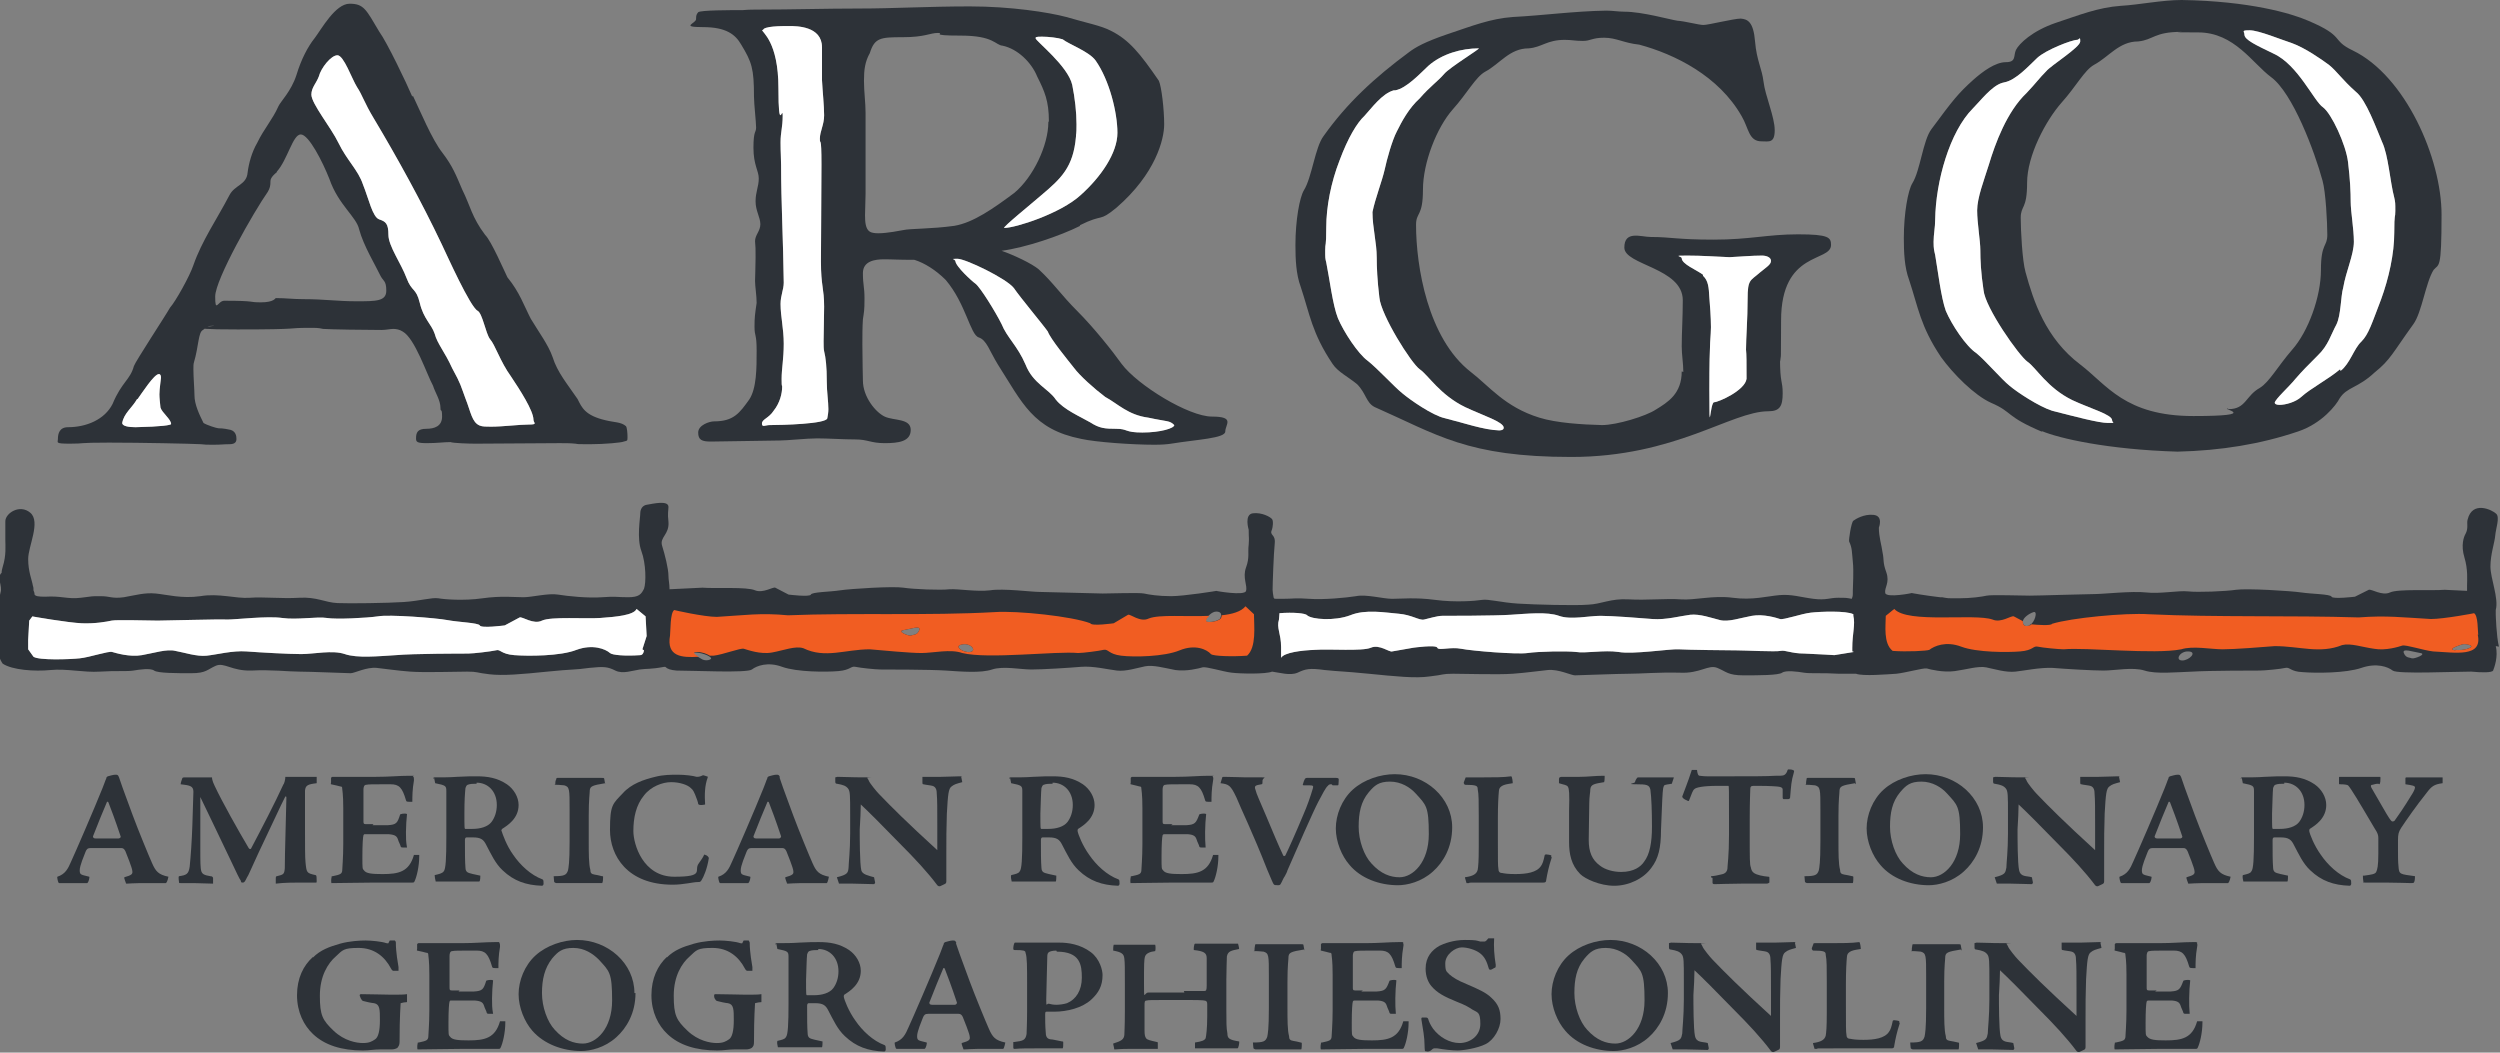 <?xml version="1.0" encoding="UTF-8"?>
<svg id="Layer_1" xmlns="http://www.w3.org/2000/svg" version="1.1" viewBox="0 0 470.5 198.1">
  <rect x="0" y="0" width="470.5" height="198.1" fill="#808080" stroke="none"/>
  <!-- Generator: Adobe Illustrator 29.1.0, SVG Export Plug-In . SVG Version: 2.1.0 Build 142)  -->
  <defs>
    <style>
      .st0 {
        fill: #f15d22;
      }

      .st1 {
        fill: #fff;
      }

      .st2 {
        fill: #2d3238;
      }
    </style>
  </defs>
  <g>
    <g>
      <path class="st2" d="M470.3,121.7c-.5-2-.6-6.1-.6-6.1,0,0,0-.3,0-.8.6-2.2-1-5.9-1-8.2s.8-4.5.9-5.8c.1-1.3.9-3.4.2-4.1s-4.5-2.6-5.4,1.1c-.2.7.2,1.6-.4,2.7-.3.5-.9,2.1-.2,4.4s.5,4.3.5,5.3c0,.3,0,.6,0,1l-4.2-.2c-2.6.2-8.8-.2-10.3.5-1.5.7-3.5-.7-4-.5l-2.6,1.3s-4.2.5-4.4,0c-.2-.5-3.7-.5-5.7-.8-2-.3-10.3-.8-12.3-.5-2,.3-7.2.5-9,.3s-5.3.5-7.9.2c-2.6-.3-8.1.3-9.6.3s-10.7.3-12.3.3-7.2-.2-8.1,0c-.9.2-2.9.5-5.3.5s-1.9,0-3.1-.2h-.4c-2.6-.3-5.5-.8-5.3-.8.2,0-4.8,1-5,0-.2-1,.9-1.9.2-3.9-.7-1.9-.4-2.3-.7-3.7-.2-1.5-.7-2.9-.7-4.7,0,0,.9-2.2-1-2.4-1.8-.2-3.4.8-3.8,1.1s-.9,3.6-.8,3.9c.6,1.3.5,1.9.7,3.8s0,4.4,0,5.5,0,.9-.2,1.5c-1.1-.2-1-.2-2.6-.2s-2.2.5-4.6.2c-2.4-.3-4.1-.9-6.4-.7s-5.1,1-8.8.5c-3.7-.5-7.1.5-9.8.3-2.7-.2-6.4.2-9.8,0-3.4-.2-5.1.9-7.6,1-2.4.2-10,0-13.2-.2-3.2-.2-5.6-.9-6.8-.7-1.2.2-5.1.5-8.8,0s-6.4-.2-8.1-.2-4.9-.9-6.8-.5c-1.9.3-6.1.7-8.8.5-2.7-.2-2.9,0-5.1,0s-1.2,0-1.6-.2c-.1-.6-.2-1.1-.2-1.5,0-1.1.2-6.8.4-8.7.2-1.9-1.1-1.4-.5-2.7.1-.3.3-1.5,0-1.9-.3-.4-1.9-1.3-3.6-1.1s-.8,3.1-.8,3.1c0,1.8.1,1.3,0,2.8-.2,1.5.2,2.4-.5,4.3s.3,3.4,0,4.4c-.2,1-5.8,0-5.6,0s-6.1,1-8.5,1-4.2-.3-5.1-.5-6.4,0-7.8,0-10.4-.3-11.9-.3-6.8-.7-9.3-.3c-2.5.3-5.9-.3-7.6-.2-1.7.2-6.8,0-8.7-.3-1.9-.3-9.9.2-11.9.5-1.9.3-5.3.3-5.5.8-.2.5-4.2,0-4.2,0l-2.5-1.3c-.4-.2-2.3,1.1-3.8.5-1.5-.7-7.4-.3-9.9-.5l-6.2.3c0-1-.2-1.8-.2-2.5,0-1.4-.7-4.1-1.2-5.7-.5-1.6,1.4-2.1,1.2-4.5-.2-1.7,0-2.1,0-2.8,0-1.3-2.9-.6-4.1-.4-1.2.2-1.2,1.5-1.2,1.5,0,1-.7,4.8.2,7.2s.9,6,.5,7.1c-.5,1-.9,1.6-3,1.6s-2.3-.2-4.9,0-6.5-.2-8.3-.5-4.9.5-6.5.5-4.2-.3-7.7.2c-3.5.5-7.2.2-8.3,0-1.2-.2-3.5.5-6.5.7-3,.2-10.2.3-12.5.2s-3.9-1.2-7.2-1-6.7-.2-9.3,0-5.8-.9-9.3-.3c-3.5.5-6.3-.3-8.4-.5-2.1-.2-3.7.3-6,.7-2.3.3-2.5-.2-4.4-.2s-1.2,0-3.7.3-3.7-.4-6.7-.2c-1.3,0-1.8-.1-2-.4,0-.3-.1-.6-.2-.8,0-.3,0-.6-.1-.8h0c-.2-1.2-.9-2.7-.9-5.1s2.4-7,.4-8.7c-2-1.7-4.7.1-4.7,1.6s0,2.6,0,3.6.2,2.8-.5,5c-.1.4-.2.7-.2,1.1,0,0,0,0,0,0-1,.9.2,2.4-.2,3.7-.3,1.3-.7,2.8-.4,4.7s0,2.5-.2,4.8c-.2,2.3,1,3.9,1,3.9,1.8,1.2,6,1.5,9,1.2,3-.3,6.3.5,9.3.3,3-.2,5.1,0,6.3-.2s3.2-.5,3.9,0c.7.5,4.2.5,7,.5s3-.7,4.6-1.4c1.6-.7,3,1,6.7.9,3.7-.2,7,.2,9,.2s9,.3,9.7.3,3-1.2,4.9-1c1.9.2,3.7.5,6.3.7,2.6.2,8.6,0,10.7,0s1.6.2,4.2.5c2.6.3,6,0,10.9-.5s5.1-.3,7.9-.7c2.8-.3,3.5-.2,4.9.5,1.4.7,3.2,0,4.6-.2s1.9,0,4.6-.5c0,0,.2,0,.2,0,.4.4,1,.6,2.1.7,3.2,0,13.3.5,14.2-.2.9-.7,3-1.5,5.7-.5,2.8,1,8.3,1,10.6.8s2.3-1,3.2-.8c.9.2,3.8.5,4.7.5s9.3,0,12.3.2,6.6.5,8.7-.2c2.1-.7,5.3,0,7.4,0s7-.3,9.3-.5,5.1.5,6.8.7c1.7.2,3.8-.5,5.3-.8s3.6.3,5.7.7c2.1.3,4.4-.3,5.1-.5s3.8.8,5.5,1c1.6.2,6.4.3,7.6-.2,1.5.2,3.4.8,4.8.2,1.5-.7,2.2-.9,5.1-.5,2.9.3,3.2.2,8.3.7,5.1.5,8.8.9,11.5.5,2.7-.3,2.2-.5,4.4-.5s8.5.2,11.2,0c2.7-.2,4.6-.5,6.6-.7,2-.2,4.4,1,5.1,1s8.1-.3,10.2-.3,5.6-.3,9.5-.2c3.9.2,5.4-1.6,7.1-.9s2,1.4,4.9,1.4,6.6,0,7.3-.5,2.9-.2,4.1,0,3.4,0,6.6.2c1,0,2.1,0,3.2,0,1.3.5,5.9.1,7.6,0,1.8-.2,5-1.1,5.7-1,.7.2,3.1.8,5.3.5,2.2-.3,4.4-1,5.9-.7,1.5.3,3.7,1,5.5.8s4.6-.8,7-.7c2.4.2,7.5.5,9.6.5s5.5-.7,7.7,0,5.9.3,9,.2c3.1-.2,11.8-.2,12.7-.2s4-.3,4.8-.5c.9-.2.9.7,3.3.8,2.4.2,8.1.2,11-.8s5-.2,5.9.5c.9.7,11.4.2,14.7.2,0,0,0,0,.1,0,2,.2,3.9.2,4.1-.2.2-.5,1-2.6.5-4.6h0ZM121.2,122.4s-.1.9-.7.9c-2.8.2-5.3,0-5.7-.4-.9-.8-3.3-1.7-6.3-.6-3,1.2-9.1,1.2-11.7,1s-2.6-1.2-3.5-.9c-.9.2-4.2.6-5.2.6-.9,0-10.3,0-13.6.3-3.3.2-7.3.6-9.6-.2-2.3-.8-5.9,0-8.2,0s-7.7-.3-10.3-.5-5.6.6-7.5.8c-1.9.2-4.2-.6-5.9-.9-1.6-.4-4,.4-6.3.8-2.3.4-4.9-.4-5.6-.6-.7-.2-4.2,1-6.1,1.2-1.9.2-7.7.4-8.7-.3l-1-1.4v-1.8s.2-3.6.2-3.6l.6-.8c-.2,0,6.8,1.2,9.3,1.3s4.7-.3,5.6-.5c.9-.2,7,0,8.7,0s11.5-.3,13.1-.2c1.6,0,7.5-.7,10.3-.3,2.8.4,6.6-.3,8.4,0s7.5,0,9.6-.3c2.1-.4,11,.3,13.1.7,2.1.4,5.8.5,6.1,1,.2.6,4.7,0,4.7,0l2.8-1.5c.5-.2,2.6,1.4,4.2.6,1.7-.8,8.2-.3,11-.5,2.8-.2,6.3-.5,6.8-1.7l1.7,1.4.2,3.7-.8,2.5h0ZM133.8,124c-.3.3-1.2.4-1.8,0s-2.5-1.3-1-1.2,3.1.9,2.8,1.2ZM173,118.6c-.4,1-1.1.8-1.5,1s-2.8-.8-1.5-1,3.4-1,3,0h0ZM182.6,122.7c-1.3.2-3.2-1.1-1.6-1.4,1.7-.4,2.9,1.2,1.6,1.4ZM229.7,116.3c-.3.7-3.1,1.1-2.8.4.3-.7,1.2-1.6,2-1.6.8,0,1.1.4.8,1.1h0ZM348.9,122.7l-3.7.6c.2,0-3.2-.2-5.6-.3-2.5,0-3.6-.7-4.5-.5s-6.7-.1-8.2-.1c-1.6,0-9.4-.1-11-.2s-8.6,1-11.3.5c-2.7-.4-6.2.3-8,0-1.8-.2-7.1-.1-9.1.2-2,.3-10.5-.4-12.5-.8-2-.4-4.3.4-4.5-.2-.2-.6-4.5,0-4.5,0l-4,.7c-.5.2-2.4-1.4-4-.7s-7.8.2-10.5.4c-2.6.1-5.8.5-6.4,1.5,0-.6,0-1.2,0-2,0-2.6-.9-3.6-.4-5.2,0-.3.1-.8.1-1.2,2.6-.2,4.9,0,5.2.4.9.8,5.2,1.1,8.1,0,2.9-1.2,6.6-.5,9.1-.3,2.5.2,3.9,1.3,4.8,1.1.9-.2,2.5-.7,3.4-.7s9.8,0,12.9-.2c3.1-.2,6.9-.6,9.1.2s5.6,0,7.8,0,7.4.4,9.8.6c2.5.2,5.4-.6,7.1-.8,1.8-.2,4,.6,5.6,1s3.8-.4,6-.8c2.2-.4,4.7.4,5.3.6.7.2,4-1,5.8-1.2,1.7-.2,6.7-.4,8,.3,0,0,0,.2,0,.3.4,1.6-.2,3.4-.2,6v.7h0ZM382,117.7c-.9.3-1.3,0-1.3-.7s1.1-1.5,2-1.8c.9-.3.2,2.1-.7,2.4ZM410.7,124.3c-1.4,0-.5-1.8,1.2-1.7s.1,1.7-1.2,1.7ZM453.9,123.9c-.4-.2-1.1,0-1.5-1s1.8-.2,3.1,0c1.3.2-1.1,1.1-1.5,1h0ZM462.1,122.4c-1.6-.2.6-.9,1.2-1.1.6-.2,1.5,0,1.8.3.2.3-1.5.9-3,.7h0Z"/>
      <path class="st0" d="M236,115.6l-1.6-1.5c-.8,1-2.5,1.5-4.5,1.7,0,.2,0,.3-.1.5-.3.7-3.1,1.1-2.8.4.1-.3.3-.5.6-.8-4.4.2-9.4-.3-11.4.5-1.6.8-3.5-.9-3.9-.7l-2.7,1.6s-4.2.6-4.4,0c-3.4-1.3-13.7-2.4-18-2.1-12.5.7-26.5.1-38.9.6-5.2-.5-8.2,0-13.4.3-2.4,0-8.2-1.3-8-1.3-.8.5-.7,4-.8,4.8-.7,4,2.2,4.2,5.4,4-.7-.4-1.4-.9-.3-.9,1,0,1.9.4,2.4.7.2,0,.5,0,.7,0,1.8-.2,5.1-1.5,5.7-1.3.7.2,3.1,1.1,5.3.7s4.4-1.3,5.9-.8c4.1,2,7.9.2,12.5.2,2.4.2,7.5.7,9.7.7s5.5-.8,7.7,0c4.9,1.2,17.7-.4,21.8,0,.9,0,4-.4,4.8-.6.9-.2.9.8,3.3,1.1s8.1.2,11-1,5.1-.2,5.9.7c.4.4,4.1.5,6.8.3,1.8-1.6,1.3-5.6,1.3-7.7h0ZM173,118.6c-.4,1-1.1.8-1.5,1s-2.8-.8-1.5-1,3.4-1,3,0h0ZM182.6,122.7c-1.3.2-3.2-1.1-1.6-1.4,1.7-.4,2.9,1.2,1.6,1.4Z"/>
      <path class="st0" d="M466.4,119.5c-.1-.7,0-3.7-.8-4.1.2,0-5.7,1.1-8.1,1.1-5.3-.3-8.4-.7-13.6-.3-12.6-.4-26.8,0-39.5-.6-4.4-.3-14.7.7-18.2,1.8-.2.4-2.8.2-3.9.1,0,0-.2.2-.3.2-.9.3-1.3,0-1.3-.7s0,0,0-.1l-1.7-.9c-.5-.2-2.4,1.3-4,.6-3.4-1.2-16,.8-18.5-2l-1.6,1.3c0,1.8-.5,5.2,1.3,6.6,2.7.2,6.5,0,6.9-.2.9-.7,3.1-1.7,6-.6,2.9,1.1,8.7,1.1,11.1.9,2.5-.2,2.4-1.1,3.3-.9.9.2,4,.5,4.9.5,4.1-.4,17.1,1,22.1,0,2.2-.7,5.6,0,7.8,0,2.2,0,7.4-.4,9.8-.6,4.7,0,8.5,1.5,12.7-.2,1.6-.4,3.8.4,6,.7,2.2.4,4.7-.4,5.3-.6.7-.2,4,.9,5.8,1.1,4.2.2,9.4,1.2,8.4-3.2h0ZM462.1,122.4c-1.6-.2.6-.9,1.2-1.1.6-.2,1.5,0,1.8.3.2.3-1.5.9-3,.7h0Z"/>
    </g>
    <path class="st1" d="M121.2,122.4s-.1.9-.7.9c-2.8.2-5.3,0-5.7-.4-.9-.8-3.3-1.7-6.3-.6-3,1.2-9.1,1.2-11.7,1s-2.6-1.2-3.5-.9c-.9.2-4.2.6-5.2.6-.9,0-10.3,0-13.6.3-3.3.2-7.3.6-9.6-.2-2.3-.8-5.9,0-8.2,0s-7.7-.3-10.3-.5-5.6.6-7.5.8c-1.9.2-4.2-.6-5.9-.9-1.6-.4-4,.4-6.3.8-2.3.4-4.9-.4-5.6-.6-.7-.2-4.2,1-6.1,1.2-1.9.2-7.7.4-8.7-.3l-1-1.4v-1.8s.2-3.6.2-3.6l.6-.8c-.2,0,6.8,1.2,9.3,1.3s4.7-.3,5.6-.5c.9-.2,7,0,8.7,0s11.5-.3,13.1-.2c1.6,0,7.5-.7,10.3-.3,2.8.4,6.6-.3,8.4,0s7.5,0,9.6-.3c2.1-.4,11,.3,13.1.7,2.1.4,5.8.5,6.1,1,.2.6,4.7,0,4.7,0l2.8-1.5c.5-.2,2.6,1.4,4.2.6,1.7-.8,8.2-.3,11-.5,2.8-.2,6.3-.5,6.8-1.7l1.7,1.4.2,3.7-.8,2.5h0ZM348.9,122.7l-3.7.6c.2,0-3.2-.2-5.6-.3-2.5,0-3.6-.7-4.5-.5s-6.7-.1-8.2-.1c-1.6,0-9.4-.1-11-.2s-8.6,1-11.3.5c-2.7-.4-6.2.3-8,0-1.8-.2-7.1-.1-9.1.2-2,.3-10.5-.4-12.5-.8-2-.4-4.3.4-4.5-.2-.2-.6-4.5,0-4.5,0l-4,.7c-.5.2-2.4-1.4-4-.7s-7.8.2-10.5.4c-2.6.1-5.8.5-6.4,1.5,0-.6,0-1.2,0-2,0-2.6-.9-3.6-.4-5.2,0-.3.1-.8.1-1.2,2.6-.2,4.9,0,5.2.4.9.8,5.2,1.1,8.1,0,2.9-1.2,6.6-.5,9.1-.3,2.5.2,3.9,1.3,4.8,1.1.9-.2,2.5-.7,3.4-.7s9.8,0,12.9-.2c3.1-.2,6.9-.6,9.1.2s5.6,0,7.8,0,7.4.4,9.8.6c2.5.2,5.4-.6,7.1-.8,1.8-.2,4,.6,5.6,1s3.8-.4,6-.8c2.2-.4,4.7.4,5.3.6.7.2,4-1,5.8-1.2,1.7-.2,6.7-.4,8,.3,0,0,0,.2,0,.3.4,1.6-.2,3.4-.2,6v.7h0Z"/>
    <g>
      <path class="st2" d="M77.7,18c1.3,2.7,3.6,8.3,5.6,10.8,1.9,2.5,2.5,4.1,3.7,6.9,1.5,3,1.8,5.2,4.3,8.5,1.2,1.2,3.6,6.8,4.2,8,2.3,2.8,3.1,5.3,4.4,7.8,1.5,2.5,3.3,4.9,4.1,7.2.9,2.9,2.8,5.1,4.7,7.9.8,1.6,1.4,3.1,5.3,4,1.6.4,2.9.3,3.8,1.1.2.2.3,1.3.3,2.1s-.1.6-.7.8c-.4.2-3.6.5-6.3.5s-2.1,0-2.8-.1c-1-.1-1.9-.1-3-.1-1.9,0-14.6.1-15.8.1s-4.3-.1-4.7-.3c-1.3,0-2.5.2-4.4.2s-2.1-.2-2.1-.9c0-1.1.3-1.8,1.9-1.8s3-.5,3-2.3-.3-.7-.3-1.6c0-1.5-1-2.9-1.4-4.2-1.2-2.2-3.4-8.9-5.7-10.2-.6-.4-1.3-.5-1.8-.5s-1.4.2-2.2.2c-3.1,0-9.5-.1-11-.2-.9-.2-1.2-.2-2.6-.2-4.6,0-.9.3-13.5.3s-3.4-.7-4.5-.7-1.2.2-2,.8c-.9.4-.8,3.1-1.7,6.1-.1.3-.1.8-.1,1.3,0,1.5.2,3.9.2,4.9,0,1.7.9,3.6,1.7,5.2.6.4,2.5,1,2.8,1,1,0,1.8.2,2.3.3,1,.3,1.1,1.2,1.1,1.7s-.2,1-1.3,1-1.6.1-3,.1-1.5,0-2.4-.1c-1.9-.1-11.2-.3-17.3-.3s-4.4.2-7.3.2-2.3-.2-2.3-.9c0-1,.3-2.2,1.9-2.2,3.4,0,6.9-1.4,8.4-4.4,1.7-4.1,3.3-4.5,4-7.1.3-.9,5.9-9.4,6.8-11,1-1.1,3.7-5.9,4.4-8,1.6-4.6,4.4-8.6,6.8-13.2,1-1.9,3.2-1.9,3.4-4.2.2-1.7.8-3.9,1.8-5.6,1.3-2.7,2.9-4.4,4-6.9.4-.9,2.4-2.8,3.4-5.9.9-3,2.2-5.4,3.4-6.9,1.3-1.7,3.9-6.5,6.6-6.5s3.1,1.1,5.6,5.3c1.4,1.9,5.1,9.6,6.2,12.2h0ZM25.8,75.1c-.9,1.6-2.5,2.7-2.8,4.5,0,.6,1.2.8,2.5.8,5-.1,6.7-.4,6.7-.6,0-.9-1.7-2.1-2-3.1-.1-1-.2-1.8-.2-2.5,0-1,.3-2.9.3-3.1,0-.4-.1-.7-.4-.7-.9,0-3.2,3.6-4,4.7h0ZM52.1,32.4c-1.1.9-1.2,1.4-1.2,1.7,0,.9-.1,1.3-.5,2-2.6,3.7-9.9,16.5-9.9,19.7s.5.8,1.7.8c6.2,0,4.4.3,6.9.3s2.7-.8,2.8-.8c1.9,0,3.2.2,5.2.2,4,0,6.3.4,10,.4s5.6,0,5.6-2-.6-1.7-1.2-3c-.8-1.7-3.1-5.5-3.9-8.5-.5-2.4-3.9-4.6-5.6-9.5-1.3-3.3-3.9-8.4-5.4-8.4s-2.5,4.8-4.5,7h0ZM58.6,17.8c0,1.7,3.7,6.2,5.1,9.1,1.6,3.3,3.7,5.1,4.6,7.8,1.1,2.7,1.8,6.2,3.1,6.6,1.2.4,1.7.8,1.7,2.9s2.4,5.4,3.4,8.1c1,2.7,1.8,1.8,2.5,4.7.7,3,2.2,4,2.8,5.8.5,1.9,1.9,3.4,3.3,6.5,1.7,3.1,1.6,3.3,2.5,5.7,1,2.5,1.2,4.5,2.7,5.1.5.2,1.2.2,2.1.2,2.3,0,5.3-.4,7.1-.4s.9-.3.9-.9c0-1.7-2.6-5.7-4.2-8.1-2.1-2.9-3-6-4-7.1-.8-1.1-1.4-4.8-2.3-5.3-1.4-.7-5.7-10.3-6.8-12.6-3.7-7.8-8.2-16-12.8-23.7-1.7-2.8-2.1-4.3-3.1-5.8-1-1.6-2.5-6-3.7-6s-3.1,2.4-3.5,4c-.5,1.3-1.4,2.1-1.4,3.4h0Z"/>
      <path class="st2" d="M203.3,42.5c-3.8,1.9-10.3,4.1-14.8,4.7,2.3.8,5.7,2.4,7,3.5,2.8,2.6,4.1,4.7,7.3,7.9,3,3,6.6,7.5,8.3,9.9,3,4,12.6,9.9,17,9.9s2.5,1.5,2.5,2.8-5.3,1.5-10.2,2.3c-.6.1-1.7.2-3.1.2-4.3,0-11.1-.5-13.8-1.1-9.1-1.8-11.1-6.8-15.7-14-1.6-2.6-2.1-4.6-3.6-5.1-1.6-.5-2.4-6.3-6.2-10.8-1.9-1.9-4-3.2-5.9-3.8-3.3,0-4-.1-5.7-.1s-4,.3-4,2.6.3,2.5.3,4.8-.1,2.5-.3,3.9c-.1,1.5-.1,3.1-.1,4.7,0,3.2.1,6.1.1,6.8,0,3.1,2.4,6,4.1,6.8s4.9.3,4.9,2.5-2.3,2.5-4.9,2.5-3.2-.7-5.5-.7-5.2-.2-7.2-.2-5.6.4-7.1.4-11.2.2-12.9.2-2.4-.3-2.4-1.7,2.1-2.1,3-2.1c3.7,0,4.8-1.6,6.6-4.1,1.4-2.1,1.4-5.9,1.4-9.2s-.4-2.6-.4-4.5.1-2.4.4-4.5c0-1.3-.3-3.2-.3-4.1s.1-2.6.1-4.4,0-2-.1-3.1c0-1.2,1-1.9,1-3.2s-.9-2.5-.9-4.3.6-2.8.6-4.3-1-2.5-1-5.8.5-2.8.5-3.8-.4-4.5-.4-5.8c0-5.3-.4-6.5-2.4-9.8-1.1-1.9-2.8-3.3-7.2-3.3s-1.3-.7-1.3-1.5.1-.9.4-1.3c.4-.4,6.1-.4,8.4-.4,1.1-.1,2.1-.1,3-.1,6.2,0,12.5-.2,18.9-.2s13.1-.4,20.8-.4,14.8,1.1,18.2,2c3.7,1.1,6.5,1.6,8.4,2.6,3.4,1.7,5.5,4.3,9,9.4.5,1.1,1,5.4,1,8.2s-1.6,9.3-9,15.7c-3.4,2.8-2.3,1-6.9,3.3h0ZM143.4,5.6c0,.5,3.1,2.2,3.1,11s.8,3,.8,5.2-.4,3-.4,5,.1,2.9.1,4.3c0,7,.4,14,.5,22.1,0,1.3-.6,2.4-.6,4,0,2.4.6,4.6.6,7.5s-.4,4.6-.4,6.6.1.9.1,1.5c0,1.2-.4,3-1.6,4.5-.9,1.4-2.2,1.6-2.2,2.4s.6.3,1.5.3c2.1,0,10.7-.2,10.8-1.3.1-.5.2-1.1.2-1.7,0-1.5-.3-3.2-.3-5.2,0-2.8-.2-4.5-.5-5.7-.1-.4-.1-1.1-.1-1.9,0-1.7.1-4.2.1-6.5,0-3.5-.6-3.8-.6-8.5s.1-12.3.1-18.2-.3-3.5-.3-4.9.8-2.6.8-4.4-.3-4.6-.4-6.6v-6.2c0-4-4.8-4-6.2-4s-4.9,0-4.9.8h0ZM197.4,22.8c0-3.8-.8-5.6-2.2-8.4-1.1-2.7-3.7-5.2-6.5-5.8-1.4-.1-1.6-1.9-7.9-1.9s-2.8-.5-4.3-.5-2.4.8-6.6.8-5.3.1-6.2,3c-.9,1.6-1.1,3.1-1.1,5.2s.3,4.1.3,6v15.3c0,1.3-.1,2.7-.1,4s.1,2.6.9,3.1c.3.2.9.3,1.6.3,1.7,0,4.1-.5,4.7-.6,1.3-.3,5.3-.2,9.6-.8,3.6-.6,7.4-3.3,11.3-6.2,3.6-3,6.4-9,6.4-13.3h0ZM179.8,49.1c0,1,3.2,3.9,3.8,4.3.9.7,3.7,5.2,4.9,7.6,1,2.5,3,4.1,4.5,7.6,1.4,3.6,4.4,4.6,5.7,6.6,1.5,1.9,4.6,3.2,6.5,4.3,1.7,1.1,2.7,1.2,4.9,1.2s1.5.7,4.9.7,6-.8,6-1.4c-.9-.9-1.2-.6-4.9-1.4-3.8-.5-5.7-2.6-8.1-3.9-2-1.5-4.8-4-5.9-5.5-1.1-1.4-4.4-5.4-4.9-6.8-.9-1.3-5.1-6.3-6.4-8.2-1.4-1.8-9.1-5.5-10.6-5.5s-.5.1-.5.3h0ZM201.8,16c.5,2.5.8,5.1.8,7.4s-.1,1.5-.1,2.3c-.5,5.8-2.8,7.9-6.6,11.1-1.6,1.4-7.4,6.1-6.9,6.1,2.1,0,10.6-2.7,14.4-6.2,3.8-3.4,6.9-7.9,6.9-11.7s-1.5-9.9-4.1-13.6c-1.2-1.7-5.1-3.1-6.2-4-.9-.3-2.7-.5-3.9-.5s-1.2.1-1.2.3c0,.5,6.1,5.2,6.9,8.8h0Z"/>
      <path class="st2" d="M316.8,70c0-1.6-.3-3.2-.3-4.8,0-2.7.2-5.4.2-8.7,0-6.1-11-6.6-11-9.9s3.1-2,5-2c3.8,0,4.9.5,11.8.5s10.1-1,15.9-1,6.2.6,6.2,2c0,3.3-9.4,1-9.4,14.2s-.2,4.9-.2,7.2c0,4.7.5,4.1.5,6.5s-.5,3.4-2.7,3.4c-7,0-17.5,8.6-37.1,8.6s-25.2-4.2-37-9.4c-1.6-.8-1.6-2.6-3.3-4.3-1.7-1.4-3.6-2.3-4.6-3.8-3.9-5.8-4.3-9.4-6-14.5-.9-2.4-1-5.3-1-7.9,0-4.7.8-9,1.6-10.3,1.5-2.4,2.1-8.1,3.7-10.2,4.4-6.2,9.6-11,16.1-15.8,1.2-.9,2.9-1.9,7.3-3.4,4.5-1.5,8-2.9,12.2-3.2,5.8-.3,11.5-1.1,17.6-1.2,1.2,0,2.3.2,3.4.2,3.4,0,8.6,1.5,10,1.7,1.5.1,4,.8,4.9.8s5.7-1.2,7-1.2c1.3.1,2.4.6,2.7,4.3.3,3.6,1.3,5.1,1.6,7.6.3,2.6,2.1,6.6,2.1,9.1s-1.1,2.1-2.5,2.1c-2.4,0-2.4-2.5-3.7-4.7-4.3-7.6-12.6-11.7-19.3-13.5-2.9-.3-4.3-1.3-6.6-1.3s-2.5.6-4,.6-2.1-.2-3.4-.2c-3.4,0-4.3,1.4-6.8,1.6-3.6,0-5.4,2.9-8.2,4.4-1.8,1-3.4,4.1-6.1,7.1-3,3.4-5.6,10-5.6,15.1s-1.3,4.2-1.3,6.6c0,7.8,2.2,21.4,10.3,27.7,3.4,2.6,6.4,6.6,12.9,8.6,3.2,1,8,1.3,11.8,1.4,2.8,0,8.3-1.7,10.1-2.9,2.3-1.4,4.9-3,4.9-7.2h0ZM262.3,17c-2.2.6-4.2,3.4-5.5,4.8-1.4,1.3-3.1,4.1-4.7,8.4-1.6,4.1-2.5,8.7-2.5,12.6s-.2,2.8-.2,4.3,0,1.5.2,2.3c.6,2.9,1.2,8,2.2,10.5,1.1,2.6,3.8,6.7,5.6,8,1.9,1.5,5,4.9,6.5,6.1,1.4,1.2,5.7,4.2,8,4.7,3.6.9,7.3,2.2,10.2,2.3.2,0,.9,0,.9-.5,0-1.1-3.9-2.3-7.3-3.9-4.7-2.3-6.9-6-8.5-7.1-1.6-1.1-7.3-10.2-7.6-13.5-.4-3.3-.5-5.7-.5-7.5,0-2.9-.8-5.6-.8-8.6.5-2.5,1.8-5.8,2.3-8,.4-1.9,1.4-5.5,2.3-7.2.9-1.8,2.2-4.3,4.3-6.2,1.9-2.2,3.4-3.2,4.6-4.6,1-1.2,6.9-4.8,6.5-4.8-3.2,0-6.9,1-9.5,3.3-1.6,1.5-4.1,4.2-6.2,4.6h0ZM320.5,51.9c1,.9,1.1,2.2,1.2,4.1.1,1.2.3,3.7.3,5.6s-.3,1.8-.3,11.8.1,2.3.9,2.3,5.8-2.2,6.1-4.4c0-3.1,0-4.6-.1-5.5,0-2.2.3-5.7.3-9.5s.5-3.4,2.3-5c1.2-1,2.1-1.5,2.1-2.2s-.9-1-1.7-1c-1.9,0-3.9.2-6.1.3-2.6-.1-5.1-.3-8-.3s-1,.1-1,.5c0,1.1,2.8,2.2,4,3.1h0Z"/>
      <path class="st2" d="M384.4,81.3c-7.1-3-5.5-3.7-9.7-5.5-3.1-1.4-7.1-5.4-9.4-8.6-3.9-5.8-4.3-9.4-6-14.5-.9-2.4-1-5.3-1-7.9,0-4.7.8-9,1.6-10.3,1.5-2.4,2-8.1,3.6-10.2,4-5.4,5-6.7,7.9-9.3,1.7-1.5,4.1-3.3,6.1-3.3s1.4-1.2,1.9-2.3c.6-1.2,3.1-3.6,7.5-5.1,4.5-1.5,8-2.9,12.2-3.2,3.5-.2,7.8-1.1,11.5-1.1,12.7.2,20.6,2.5,23.8,3.9,7.1,3,4.2,3.6,8.4,5.6,9.9,4.8,16.7,20.3,16.7,30.9s-.5,9.2-1.5,10.4c-1.5,2.4-2.2,8-3.8,10.2-3.9,5.4-4.3,6.7-7.3,9.1-3.2,3-5.2,2.7-6.6,4.9-.6,1.2-3.3,4.7-7.8,6.2-7.1,2.4-14.5,3.6-22.7,3.8-13.2-.4-22.3-2.5-25.6-3.9h0ZM376.8,15.6c-2,.6-4.1,3.4-5.5,4.8-4.4,4.4-7,13.8-7.1,20.9,0,1.5-.3,2.8-.3,4.2s.1,1.6.3,2.5c.5,2.9,1.1,8,2,10.5,1.1,2.6,3.8,6.7,5.8,8,1.8,1.5,4.7,4.9,6.2,6.1,1.4,1.2,5.5,3.9,8,4.7,4.3,1.1,8.8,2.3,10.5,2.3s.8,0,.8-.5c0-1.1-4.1-2.2-7.5-3.8-4.7-2.3-6.8-6.1-8.4-7.2-1.6-1.1-8-10.2-8.3-13.5-.5-3.3-.6-5.7-.6-7.5s-.6-5.1-.6-7.5,1.3-5.7,2.2-8.6c1.2-4,3.4-10,7.1-13.5,1.8-1.9,2.4-2.8,3.7-4.1.9-1.1,6.4-4.5,6.4-5.6s-.2-.3-.6-.3c-1,0-5.9,1.9-7.5,3.4-1.6,1.5-4,4.2-6.2,4.6h0ZM419.4,77c3.3,0,3.2-2.5,5.9-4,1.8-1.1,3.4-4.1,6.1-7.2,3-3.4,5.4-9.9,5.4-15s1.2-4.3,1.2-6.6-.3-8.1-.9-10.2c-1.5-5.5-5.6-16.5-9.7-19.5-3.5-2.6-6.9-8.4-13.7-8.4s-2.3-.1-3.2-.1c-5.1,0-5.2,1.5-8.1,1.8-3.6,0-5.5,2.9-8.3,4.4-1.8,1-3.4,4.1-6.1,7.1-3,3.4-6.5,10-6.5,15.1s-1.2,4.2-1.2,6.6.3,8.1.9,10.2c1.5,5.5,3.8,12.5,10.3,17.4,5,3.8,8.4,9.7,21.3,9.7s5-1.4,6.5-1.4h0ZM440.5,69.8c1.8-1.4,2.5-4.2,3.9-5.5,1.4-1.4,2-3.5,3.7-7.9,1.5-4.1,2.5-8.7,2.5-12.6s.2-2.6.2-4.1,0-1.6-.2-2.5c-.8-3-1.1-8-2.3-10.5-1.1-2.6-3-7.9-4.9-9.4-2.7-2.4-3.5-3.8-5.1-5.1-1.5-1.1-4.5-3.2-7-4.1-1.9-.6-6.2-2.4-7.9-2.4s-1,.2-1,.8c0,1,2.2,2,5.5,3.6,4.6,2.1,7.6,9,9.3,10.1,1.6,1.2,4.3,7,4.7,10.3.4,3.3.5,5.7.5,7.5s.6,5.1.6,7.5-1.5,5.6-2,8.6c-.5,1.7-.4,5.2-1.3,7-1,1.8-1.5,3.9-3.5,5.8-2,2-2.9,2.9-4.2,4.4-1.2,1.5-3.8,3.8-3.9,4.5,0,.2.3.4.9.4,1.1,0,3-.5,4.1-1.5,1.6-1.5,5.2-3.4,7.3-5.2h0Z"/>
    </g>
    <g>
      <path class="st1" d="M25.8,75.1c-.9,1.6-2.5,2.7-2.8,4.5,0,.6,1.2.8,2.5.8,5-.1,6.7-.4,6.7-.6,0-.9-1.7-2.1-2-3.1-.1-1-.2-1.8-.2-2.5,0-1,.3-2.9.3-3.1,0-.4-.1-.7-.4-.7-.9,0-3.2,3.6-4,4.7h0ZM58.6,17.8c0,1.7,3.7,6.2,5.1,9.1,1.6,3.3,3.7,5.1,4.6,7.8,1.1,2.7,1.8,6.2,3.1,6.6,1.2.4,1.7.8,1.7,2.9s2.4,5.4,3.4,8.1c1,2.7,1.8,1.8,2.5,4.7.7,3,2.2,4,2.8,5.8.5,1.9,1.9,3.4,3.3,6.5,1.7,3.1,1.6,3.3,2.5,5.7,1,2.5,1.2,4.5,2.7,5.1.5.2,1.2.2,2.1.2,2.3,0,5.3-.4,7.1-.4s.9-.3.9-.9c0-1.7-2.6-5.7-4.2-8.1-2.1-2.9-3-6-4-7.1-.8-1.1-1.4-4.8-2.3-5.3-1.4-.7-5.7-10.3-6.8-12.6-3.7-7.8-8.2-16-12.8-23.7-1.7-2.8-2.1-4.3-3.1-5.8-1-1.6-2.5-6-3.7-6s-3.1,2.4-3.5,4c-.5,1.3-1.4,2.1-1.4,3.4h0Z"/>
      <path class="st1" d="M143.4,5.6c0,.5,3.1,2.2,3.1,11s.8,3,.8,5.2-.4,3-.4,5,.1,2.9.1,4.3c0,7,.4,14,.5,22.1,0,1.3-.6,2.4-.6,4,0,2.4.6,4.6.6,7.5s-.4,4.6-.4,6.6.1.9.1,1.5c0,1.2-.4,3-1.6,4.5-.9,1.4-2.2,1.6-2.2,2.4s.6.3,1.5.3c2.1,0,10.7-.2,10.8-1.3.1-.5.2-1.1.2-1.7,0-1.5-.3-3.2-.3-5.2,0-2.8-.2-4.5-.5-5.7-.1-.4-.1-1.1-.1-1.9,0-1.7.1-4.2.1-6.5,0-3.5-.6-3.8-.6-8.5s.1-12.3.1-18.2-.3-3.5-.3-4.9.8-2.6.8-4.4-.3-4.6-.4-6.6v-6.2c0-4-4.8-4-6.2-4s-4.9,0-4.9.8h0ZM179.8,49.1c0,1,3.2,3.9,3.8,4.3.9.7,3.7,5.2,4.9,7.6,1,2.5,3,4.1,4.5,7.6,1.4,3.6,4.4,4.6,5.7,6.6,1.5,1.9,4.6,3.2,6.5,4.3,1.7,1.1,2.7,1.2,4.9,1.2s1.5.7,4.9.7,6-.8,6-1.4c-.9-.9-1.2-.6-4.9-1.4-3.8-.5-5.7-2.6-8.1-3.9-2-1.5-4.8-4-5.9-5.5-1.1-1.4-4.4-5.4-4.9-6.8-.9-1.3-5.1-6.3-6.4-8.2-1.4-1.8-9.1-5.5-10.6-5.5s-.5.1-.5.3h0ZM201.8,16c.5,2.5.8,5.1.8,7.4s-.1,1.5-.1,2.3c-.5,5.8-2.8,7.9-6.6,11.1-1.6,1.4-7.4,6.1-6.9,6.1,2.1,0,10.6-2.7,14.4-6.2,3.8-3.4,6.9-7.9,6.9-11.7s-1.5-9.9-4.1-13.6c-1.2-1.7-5.1-3.1-6.2-4-.9-.3-2.7-.5-3.9-.5s-1.2.1-1.2.3c0,.5,6.1,5.2,6.9,8.8h0Z"/>
      <path class="st1" d="M262.3,17c-2.2.6-4.2,3.4-5.5,4.8-1.4,1.3-3.1,4.1-4.7,8.4-1.6,4.1-2.5,8.7-2.5,12.6s-.2,2.8-.2,4.3,0,1.5.2,2.3c.6,2.9,1.2,8,2.2,10.5,1.1,2.6,3.8,6.7,5.6,8,1.9,1.5,5,4.9,6.5,6.1,1.4,1.2,5.7,4.2,8,4.7,3.6.9,7.3,2.2,10.2,2.3.2,0,.9,0,.9-.5,0-1.1-3.9-2.3-7.3-3.9-4.7-2.3-6.9-6-8.5-7.1-1.6-1.1-7.3-10.2-7.6-13.5-.4-3.3-.5-5.7-.5-7.5,0-2.9-.8-5.6-.8-8.6.5-2.5,1.8-5.8,2.3-8,.4-1.9,1.4-5.5,2.3-7.2.9-1.8,2.2-4.3,4.3-6.2,1.9-2.2,3.4-3.2,4.6-4.6,1-1.2,6.9-4.8,6.5-4.8-3.2,0-6.9,1-9.5,3.3-1.6,1.5-4.1,4.2-6.2,4.6h0ZM320.5,51.9c1,.9,1.1,2.2,1.2,4.1.1,1.2.3,3.7.3,5.6s-.3,1.8-.3,11.8.1,2.3.9,2.3,5.8-2.2,6.1-4.4c0-3.1,0-4.6-.1-5.5,0-2.2.3-5.7.3-9.5s.5-3.4,2.3-5c1.2-1,2.1-1.5,2.1-2.2s-.9-1-1.7-1c-1.9,0-3.9.2-6.1.3-2.6-.1-5.1-.3-8-.3s-1,.1-1,.5c0,1.1,2.8,2.2,4,3.1h0Z"/>
      <path class="st1" d="M376.8,15.6c-2,.6-4.1,3.4-5.5,4.8-4.4,4.4-7,13.8-7.1,20.9,0,1.5-.3,2.8-.3,4.2s.1,1.6.3,2.5c.5,2.9,1.1,8,2,10.5,1.1,2.6,3.8,6.7,5.8,8,1.8,1.5,4.7,4.9,6.2,6.1,1.4,1.2,5.5,3.9,8,4.7,4.3,1.1,8.8,2.3,10.5,2.3s.8,0,.8-.5c0-1.1-4.1-2.2-7.5-3.8-4.7-2.3-6.8-6.1-8.4-7.2-1.6-1.1-8-10.2-8.3-13.5-.5-3.3-.6-5.7-.6-7.5s-.6-5.1-.6-7.5,1.3-5.7,2.2-8.6c1.2-4,3.4-10,7.1-13.5,1.8-1.9,2.4-2.8,3.7-4.1.9-1.1,6.4-4.5,6.4-5.6s-.2-.3-.6-.3c-1,0-5.9,1.9-7.5,3.4-1.6,1.5-4,4.2-6.2,4.6h0ZM440.5,69.8c1.8-1.4,2.5-4.2,3.9-5.5,1.4-1.4,2-3.5,3.7-7.9,1.5-4.1,2.5-8.7,2.5-12.6s.2-2.6.2-4.1,0-1.6-.2-2.5c-.8-3-1.1-8-2.3-10.5-1.1-2.6-3-7.9-4.9-9.4-2.7-2.4-3.5-3.8-5.1-5.1-1.5-1.1-4.5-3.2-7-4.1-1.9-.6-6.2-2.4-7.9-2.4s-1,.2-1,.8c0,1,2.2,2,5.5,3.6,4.6,2.1,7.6,9,9.3,10.1,1.6,1.2,4.3,7,4.7,10.3.4,3.3.5,5.7.5,7.5s.6,5.1.6,7.5-1.5,5.6-2,8.6c-.5,1.7-.4,5.2-1.3,7-1,1.8-1.5,3.9-3.5,5.8-2,2-2.9,2.9-4.2,4.4-1.2,1.5-3.8,3.8-3.9,4.5,0,.2.3.4.9.4,1.1,0,3-.5,4.1-1.5,1.6-1.5,5.2-3.4,7.3-5.2h0Z"/>
    </g>
  </g>
  <g>
    <g>
      <path class="st2" d="M22.4,146.3c.9,2.7,1.6,4.4,2.6,7.2,1,2.7,3.1,7.8,3.6,8.9.7,1.6,1.2,2.2,3.1,2.6,0,0-.2,1.1-.5,1.2-3.2,0-3.7,0-4.8,0s-2.3.1-2.5.1-.2,0-.2-.1c0-.1-.4-.9-.3-1.1,1.4-.4,1.6-.6,1.5-1.2,0-.5-1.1-3.2-1.3-3.7-.2-.4-.4-.6-.8-.6-1.3,0-4.4,0-5.7,0-.6,0-.8.2-1,.7-.3.8-1.1,2.6-1.1,3.5s.3.8,1.8,1.2c.1,0-.1,1.1-.4,1.2-1.8,0-3.5,0-4.1,0s-1,0-1.1,0-.1,0-.2-.1c-.1-.2-.3-1-.2-1.1,1.5-.5,2-1.5,2.6-2.9.7-1.5,4.3-9.8,5.9-13.8.3-.7.5-1.4.7-1.8,0-.2.1-.3.3-.4.4-.1,1-.3,1.4-.3s.5,0,.7.5h0ZM19.8,157.8c1,0,1.6,0,2.5,0,.2,0,.5-.2.4-.4-1.1-3.3-1.8-5.1-2.3-6.4,0-.1-.3-.2-.3,0-1,2.4-1.4,3.3-2.6,6.4,0,.2.1.4.5.4s.7,0,1.9,0Z"/>
      <path class="st2" d="M40,166.3c-2.2-.1-4-.1-6-.1-.2,0-.3,0-.3-.1,0-.2-.2-1.1,0-1.2,1.4-.2,1.8-.4,2-1.8.2-2,.4-4.8.5-7.7l.2-6.4c0-1.1-.7-1.2-2.4-1.4,0-.3.2-.8.3-1.1,0,0,0-.2.4-.2s2,0,3,0,1.3,0,2.2,0c0,.6.4,1.4.5,1.6,1.4,3,4.5,8.5,6.4,11.7.1.2.4.3.5,0,1.9-3.6,4.5-8.6,6-11.9.2-.2.4-1,.4-1.5,2,0,4.1,0,5.9,0,0,.1,0,1.1,0,1.2-1.7.2-2.1.4-2.2,1.4,0,1.1,0,2.8,0,6.7,0,3.5,0,6,.1,6.8.2,2,.2,2,1.9,2.4.2,0,.2.5.2,1.1,0,.2,0,.3-.1.3h-3.1c-.9,0-3,0-4.5.2v-.8c0-.4,0-.6.2-.6,1.3-.3,1.4-.4,1.5-1.5,0-.8,0-2.3.3-13.3,0-.3-.2-.3-.3,0-.4.7-3.5,7.4-4.9,10.3-1.5,3.2-2,4.5-2.2,4.7-.4.8-.5,1-.8,1s-.3,0-.4-.4c-.2-.2-.9-1.7-1.7-3.4-2.8-5.9-4.8-10-5.9-12.3,0,3,0,7,0,9.5,0,2.7,0,3.9.2,4.5.2.5.5.7,1.7.9.3,0,.4.1.5.3v1.1h0Z"/>
      <path class="st2" d="M70.1,155.3c1.5,0,2.3,0,2.9,0,1.6-.1,1.8-.4,2.3-2,0-.1.9-.3,1.3-.1-.1.8-.2,2.4-.2,3.4,0,1.2,0,1.8.2,2.9-.2,0-.5,0-.8,0-.2,0-.3,0-.4-.2,0-.2-.4-.9-.5-1.3-.2-.6-.5-.9-1.7-1-.8,0-1.5,0-2.9,0s-1.3,0-1.6,0c-.2,0-.2,0-.3.2-.1.3-.2,1.7-.2,4s0,2.3.3,2.6c.4.6,1.5.7,3.5.7,3,0,5-.4,5.9-3.6.3,0,.8,0,1,0,0,0,0,0,0,.2,0,2-.5,4-.9,4.8-.1.2-.2.2-.4.2s-.4,0-1.4,0c-.9,0-3,0-5.7,0s-5.8.1-8.1.1c-.1,0-.1-.8,0-1.1,0-.2,0-.2.2-.2,1.4-.3,1.7-.4,1.8-1,0-.4.2-2.4.2-5.1v-6.7c0-2.7-.2-3.5-.2-3.7,0-.2,0-.4-.4-.4-.3-.1-.8-.2-1.7-.4,0,0-.1,0,0-.3v-.9c.1-.1.1-.2.3-.2h.9c1,0,2.4,0,4.6,0h2.6c2.6,0,4.4-.2,6.2-.2s.7,0,.8.1c.2.1.2.3.2.8-.3,1.7-.3,3-.3,4-1.1,0-1.1,0-1.2-.3-.7-2.4-1.3-3-2.9-3h-1.4c-1.8,0-2.8,0-3.2.1-.4,0-.5.5-.5.9,0,2,0,3.9,0,5.9,0,.4,0,.6.4.6h1.5,0Z"/>
      <path class="st2" d="M81.5,146.6c0-.2.1-.3.3-.3,1.5,0,2.9,0,4.2-.1,1.9-.1,2.6-.1,3.7-.1,2.1,0,3.9.3,5.7,1.5,1.3.9,2.2,2.4,2.2,3.9,0,2.5-2,3.8-3.1,4.5-.1.1-.2.3-.1.4.2.6.9,2.7,2.2,4.5,1.3,1.9,3.3,3.8,5.5,4.6.2.1.2.4.2.8,0,.3-.2.4-.3.4-3-.1-5.3-.9-7.4-2.9-1.4-1.3-2.2-3.1-3.1-4.8-.5-1-1-1.4-2.5-1.4s-1,0-1.2,0-.3.2-.3.5c0,2.4,0,4,.1,5.2,0,.5.2.7.3.8.3.3,1.7.5,2.5.7,0,.2,0,1-.2,1.1,0,0-.2,0-.5,0s-3.4,0-4.9,0-1.7,0-2.3,0-.4,0-.5,0c-.1-.4-.2-.9-.2-1.2.8-.2,1.4-.3,1.7-.7.4-.4.5-2.5.5-6.4v-3.6c0-2,0-4.1,0-5.1,0-1-.1-1.1-2.1-1.5l-.2-1h0ZM89.7,147.5c-.6,0-1.2,0-1.7.2-.2.1-.3.3-.4.6-.1,1-.2,2.2-.2,4.8,0,2.8,0,2.9.2,2.9.3,0,.7,0,1.3,0,1.5,0,2.9-.4,3.6-1.3.6-.8,1-1.9,1-3.2,0-2.6-1.7-4.2-3.8-4.2h0Z"/>
      <path class="st2" d="M113.9,147.4c-2.5.4-2.8.6-2.9,1.3,0,.6-.2,1.6-.2,4.8v4.8c0,2.3,0,4.3.3,5.4,0,.6.2.8.8.9.2,0,1,.2,1.4.3.2,0,.2,0,.2.2,0,.2,0,1-.2,1.1-2.3,0-3.6,0-4.7,0-2.3,0-3.8,0-3.9,0s-.3-.1-.4-.2c0-.2-.1-.7-.1-1.1,2,0,2.4-.2,2.7-1.1.1-.5.3-1.4.3-5.4v-6c0-3.9,0-4.3-1-4.6-.3,0-.8-.1-1.5-.1s-.2,0-.2-.1c0-.3,0-.6.2-1,0-.2.1-.2.2-.2.2,0,.5,0,.9,0s1.3,0,3.8,0c1.5,0,3.2,0,3.6,0s.4,0,.5.1l.2,1.1h0Z"/>
      <path class="st2" d="M117.2,149.3c1.6-1.8,4-2.6,6.1-3.1,1.5-.4,3-.4,4.3-.4s2.9.2,3.5.4c.3,0,.6,0,1.2-.3,0,0,.2,0,.7.2.2,0,.2.1.2.2-.6,1.6-.6,3.3-.5,5.1,0,0-.3.1-.6.1-.4,0-.6,0-.7-.2,0-.3-.4-1.3-.6-1.8-.2-.4-.3-.8-.8-1.2-.6-.6-2.1-1.1-3.7-1.1s-3.8.8-5.1,2.5c-1.5,1.8-2,4.2-2,6.7s1.8,8.6,7.7,8.6,3.6-1.2,4.6-2.5c.4-.6.8-1.1,1-1.6,0-.1.1-.1.5.1.3.2.4.4.4.5-.3,2-1,3.6-1.4,4.2-.2.3-.3.3-.7.3-.8,0-2.7.5-4.7.5-8.6,0-11.8-5.5-11.8-10.3s.5-4.9,2.5-7h0Z"/>
      <path class="st2" d="M146.7,146.3c.9,2.7,1.6,4.4,2.6,7.2,1,2.7,3.1,7.8,3.6,8.9.7,1.6,1.2,2.2,3.1,2.6,0,0-.2,1.1-.4,1.2-3.2,0-3.7,0-4.8,0s-2.3.1-2.5.1-.2,0-.2-.1c0-.1-.4-.9-.3-1.1,1.4-.4,1.6-.6,1.5-1.2,0-.5-1.1-3.2-1.3-3.7-.2-.4-.4-.6-.8-.6-1.3,0-4.4,0-5.7,0-.6,0-.8.2-1,.7-.3.8-1.1,2.6-1.1,3.5s.3.8,1.8,1.2c.1,0-.1,1.1-.4,1.2-1.8,0-3.5,0-4.1,0s-1,0-1.1,0-.1,0-.2-.1c-.1-.2-.3-1-.2-1.1,1.5-.5,2-1.5,2.6-2.9.7-1.5,4.3-9.8,5.9-13.8.3-.7.5-1.4.7-1.8,0-.2.1-.3.3-.4.4-.1,1-.3,1.4-.3s.5,0,.7.5h0ZM144.1,157.8c1,0,1.6,0,2.5,0,.2,0,.4-.2.4-.4-1.1-3.3-1.8-5.1-2.3-6.4,0-.1-.3-.2-.3,0-1,2.4-1.4,3.3-2.6,6.4,0,.2.1.4.5.4s.7,0,1.9,0h0Z"/>
      <path class="st2" d="M157.6,146.2c1.5,0,2.3.1,5.1.1s.4,0,.5.1.2.3.3.5c.1.4,1.5,2.1,1.9,2.5,2.4,2.5,5.2,5.3,11,10.6,0-1,0-2.3,0-4.6,0-3.2,0-4.9-.1-6,0-.6-.1-1.3-.8-1.5-.3-.1-1.4-.2-1.7-.3-.1,0-.2,0-.2-.3v-1.1c0,0,3.5,0,3.5,0,1.1,0,2.6-.1,3.5-.1s.3,0,.3.1l.2,1c-1.1.3-1.5.4-2,.8-.6.4-.7,1.5-.9,5.1-.1,2.8-.1,4.7-.1,7.6s0,4.5,0,5.1-.2.5-1.2,1c-.2,0-.3,0-.5-.2-1.8-2.4-4.1-4.9-7.2-8-3.5-3.6-5.6-5.7-7.2-7.2,0,1.3-.1,2.9-.2,4.7,0,1.6,0,6.4.3,7.7.2.8,1.4,1,2.4,1.3l.2,1c0,0-.1.3-.2.3-1.1,0-2.7-.1-4-.1s-2.1,0-2.6,0l-.4-1.2c2-.5,2.1-.8,2.2-1.8,0-.7.3-3.2.3-6.4v-3.6c0-3.6,0-4.4-.4-4.9-.4-.5-.9-.7-2.1-.9-.2,0-.3-.1-.3-.4v-.8h0Z"/>
      <path class="st2" d="M189.9,146.6c0-.2.1-.3.3-.3,1.5,0,2.9,0,4.2-.1,1.9-.1,2.6-.1,3.7-.1,2.1,0,3.9.3,5.7,1.5,1.3.9,2.2,2.4,2.2,3.9,0,2.5-2,3.8-3.1,4.5-.1.1-.1.3-.1.4.1.6.9,2.7,2.2,4.5,1.3,1.9,3.3,3.8,5.5,4.6.2.1.2.4.2.8,0,.3-.2.4-.3.4-3-.1-5.3-.9-7.4-2.9-1.4-1.3-2.2-3.1-3.1-4.8-.5-1-1-1.4-2.5-1.4s-1,0-1.2,0c-.2,0-.3.2-.3.5,0,2.4,0,4,.1,5.2,0,.5.2.7.3.8.3.3,1.7.5,2.5.7,0,.2,0,1-.1,1.1,0,0-.2,0-.5,0s-3.4,0-4.9,0-1.6,0-2.4,0-.4,0-.5,0c-.1-.4-.2-.9-.1-1.2.8-.2,1.4-.3,1.6-.7.4-.4.5-2.5.5-6.4v-3.6c0-2,0-4.1,0-5.1,0-1-.1-1.1-2.1-1.5l-.2-1h0ZM198.1,147.5c-.6,0-1.2,0-1.7.2-.2.1-.3.3-.4.6-.1,1-.1,2.2-.2,4.8,0,2.8,0,2.9.2,2.9.3,0,.7,0,1.3,0,1.5,0,2.9-.4,3.6-1.3.6-.8,1-1.9,1-3.2,0-2.6-1.7-4.2-3.8-4.2h0Z"/>
      <path class="st2" d="M220.4,155.3c1.5,0,2.3,0,2.9,0,1.6-.1,1.8-.4,2.4-2,0-.1.9-.3,1.3-.1-.1.8-.2,2.4-.2,3.4,0,1.2,0,1.8.1,2.9-.2,0-.5,0-.8,0-.2,0-.3,0-.4-.2,0-.2-.4-.9-.5-1.3-.2-.6-.5-.9-1.6-1-.8,0-1.5,0-2.9,0s-1.3,0-1.6,0c-.1,0-.2,0-.3.2-.1.3-.2,1.7-.2,4s0,2.3.3,2.6c.4.6,1.5.7,3.5.7,3,0,5-.4,5.9-3.6.3,0,.8,0,1,0,0,0,0,0,0,.2,0,2-.5,4-.9,4.8-.1.2-.2.2-.4.2s-.4,0-1.4,0c-.9,0-3,0-5.7,0s-5.8.1-8.1.1c-.1,0-.1-.8,0-1.1,0-.2,0-.2.2-.2,1.4-.3,1.7-.4,1.8-1,0-.4.2-2.4.2-5.1v-6.7c0-2.7-.2-3.5-.2-3.7,0-.2,0-.4-.4-.4-.3-.1-.8-.2-1.6-.4,0,0-.1,0,0-.3v-.9c.1-.1.1-.2.3-.2h.9c1,0,2.4,0,4.6,0h2.6c2.6,0,4.4-.2,6.2-.2s.7,0,.8.1.2.3.1.8c-.3,1.7-.3,3-.3,4-1.1,0-1.1,0-1.2-.3-.7-2.4-1.3-3-2.9-3h-1.4c-1.8,0-2.8,0-3.2.1-.4,0-.5.5-.5.9,0,2,0,3.9,0,5.9,0,.4,0,.6.4.6h1.5,0Z"/>
      <path class="st2" d="M250.6,147.6c-.3,0-.5,0-.7.3-.4.3-1,1.5-1.8,3-.9,1.7-4.2,9.2-5.8,12.9-.1.4-.3.7-.5,1.1-.3.4-.5,1-.8,1.5,0,0-.1.2-.4.2-.5,0-.8,0-.9-.2-.1-.1-.4-.8-1.2-2.7-2.7-6.9-5-11.6-5.8-13.6-1.1-2.3-1.4-2.5-3-2.7l.3-1c0-.2.2-.2.3-.2,1.4,0,3.5.1,4.2.1,1,0,2,0,3,0s.2,0,.1.6c0,.6,0,.7-.2.7-1.2.2-1.4.3-1.1,1.1.2.8.6,1.6,2,4.9,1.3,3.1,2.3,5.5,3.2,7.4.1.2.3.1.4,0,.5-1,1.9-4.1,3.4-7.7.7-1.6,1.3-3.3,1.8-5,.1-.4,0-.5-.7-.5h-1c-.1,0-.3,0-.2-.2.3-1,.4-1.2.8-1.2.6,0,2.2,0,3,0s1.6,0,2.4,0,.5.3.5,1.2c0,.1,0,.2-.2.2h-.9Z"/>
      <path class="st2" d="M273.3,155.7c0,3.8-1.7,6.6-3.6,8.3-2.2,2-4.9,2.6-6.6,2.6-3.5,0-7-1.3-9.1-3.8-1.5-1.7-2.6-4.4-2.6-6.9s1.1-5.4,3.2-7.3c2.1-1.9,5.2-2.9,7.9-2.9,5.8,0,10.8,4.4,10.8,10h0ZM257.6,149.1c-1.5,1.8-1.9,3.9-1.9,6.5s1,5.4,2.4,6.9c1.8,2,3.6,2.6,5.3,2.6,2.5,0,5.5-2.8,5.5-8.1s-.5-5.5-2.5-7.7c-1-1.1-2.7-2.2-4.8-2.2s-2.9.7-4,2h0Z"/>
      <path class="st2" d="M291.9,161.1c0,0,.2.3.1.4-.5,1.5-.8,2.9-1,4.1,0,.4-.2.5-.5.5-.3,0-.7,0-1.9,0s-2.7,0-8.2,0-3.3,0-4,.1c-.2,0-.4,0-.4,0,0-.1-.3-.9-.3-1.1,1.5-.2,2.2-.6,2.4-1.4.1-.6.2-1.5.2-4.3v-5.9c0-2.5,0-4.1-.2-5,0-.6-.2-.8-2.4-.8,0,0-.3-.2-.2-.5l.3-.8c0-.1.1-.1.3-.1,1,0,2.1,0,3.2,0,1.8,0,3.7,0,5.1-.2.2,0,.3,1.1.3,1.3-1.2.2-2.5.3-2.6,1.4-.1,1-.2,2.6-.2,5.2v3.7c0,4.4,0,5.3.1,5.8,0,.5.2.8.7.8.5.1,1.1.2,2.5.2,2.1,0,4-.3,4.8-1.5.3-.4.5-1,.7-2,0-.1.1-.2.3-.2.2,0,.8.1,1,.2h0Z"/>
      <path class="st2" d="M314.6,147.5c-.4.1-.8.1-1.1.2-.3,0-.4.2-.5.7-.1.6-.2,2.4-.4,7.8,0,3.4-.5,5.4-1.8,7.1-1.5,2.1-4.3,3.4-7,3.4s-5.5-1.3-6.4-2.2c-1.7-1.7-2.1-3.8-2.1-6,0-1.6,0-3.3,0-5.8.1-3.5,0-4.2-.2-4.6s-.8-.4-1.7-.7v-.8c0-.3.2-.4.6-.4.7,0,2.7,0,3.3,0,1.5,0,2.9-.2,4.4-.2s.2,0,.3,0c0,.1,0,1-.1,1.2-1.8.3-2.5.4-2.6,1.3,0,.6-.2,1.4-.2,2.7,0,1.7-.1,4.7-.1,6.9s.6,3.7,2.1,4.8c1,.8,2.6,1.2,4,1.2,2.4,0,3.7-1,4.3-1.9,1.1-1.4,1.5-3.7,1.5-6.6s-.1-5.6-.3-7c-.2-.9-.7-1-2.7-1s-.2-.2-.2-.4c.1-.4.3-.7.4-.8,0-.1.3-.1.5-.1.5,0,2.4,0,3.1,0s2.5,0,3.2,0c.2,0,.1,0,0,.4l-.3.9h0Z"/>
      <path class="st2" d="M322,164.9c.5,0,1.4-.2,1.8-.3.7-.1,1.2-.4,1.3-1.1,0-.6.3-2.4.3-6.4v-3.1c0-5.2,0-6.1-.1-6.1h-2.1c-2.7,0-4,.3-4.3.6-.3.2-.5.8-1,2.1,0,.2-.2.2-.5,0-.3-.1-.8-.4-.8-.7.3-.9,1-2.5,1.8-5,.1,0,.5,0,.8,0,.2,0,.2,0,.2.2.1.6.2.9.5.9.2,0,.6.1,1.3.1.9,0,2.2,0,5.2,0s6.3,0,7.7-.1c.9,0,1.3,0,1.6-.1s.6-.5.7-.9c0-.1.1-.2.2-.2.4,0,.6,0,1,.2,0,0,.1.1,0,.4-.5,1.7-.5,2.4-.7,4.7,0,.1-.1.3-.4.3s-.7,0-.8,0-.2-.1-.2-.3,0-1.3,0-1.5-.1-.4-.5-.5c-.3-.1-2-.2-3.9-.2h-1.1c-.5,0-.6.2-.6.7,0,.4-.1,2-.1,5.7v3.1c0,4,0,5.4.2,5.8.1.5.2.8.6,1.1.6.4,1.7.6,2.7.7.2,0,.2,0,.2.3v.8c-.2.1-.2.2-.6.2-1,0-3.2,0-4.7,0s-4.8.1-5,.1-.3,0-.4-.2v-1c-.1,0-.2,0-.2,0Z"/>
      <path class="st2" d="M349.1,147.4c-2.5.4-2.8.6-2.9,1.3,0,.6-.2,1.6-.2,4.8v4.8c0,2.3,0,4.3.3,5.4,0,.6.2.8.8.9.2,0,1,.2,1.5.3.1,0,.2,0,.2.2,0,.2,0,1-.1,1.1-2.4,0-3.6,0-4.7,0-2.3,0-3.8,0-3.9,0s-.3-.1-.4-.2c0-.2-.1-.7-.1-1.1,2,0,2.4-.2,2.7-1.1.1-.5.3-1.4.3-5.4v-6c0-3.9,0-4.3-1-4.6-.3,0-.8-.1-1.5-.1s-.2,0-.2-.1c0-.3,0-.6.1-1,0-.2.1-.2.2-.2.2,0,.5,0,.9,0s1.3,0,3.9,0c1.5,0,3.2,0,3.6,0s.4,0,.5.1l.2,1.1h0Z"/>
      <path class="st2" d="M373.2,155.7c0,3.8-1.7,6.6-3.6,8.3-2.2,2-4.9,2.6-6.6,2.6-3.5,0-7-1.3-9.1-3.8-1.5-1.7-2.6-4.4-2.6-6.9s1.1-5.4,3.2-7.3c2.1-1.9,5.2-2.9,7.9-2.9,5.8,0,10.8,4.4,10.8,10h0ZM357.6,149.1c-1.5,1.8-1.9,3.9-1.9,6.5s1,5.4,2.4,6.9c1.8,2,3.6,2.6,5.3,2.6,2.5,0,5.5-2.8,5.5-8.1s-.5-5.5-2.5-7.7c-1-1.1-2.7-2.2-4.8-2.2s-2.9.7-4,2h0Z"/>
      <path class="st2" d="M375.5,146.2c1.5,0,2.3.1,5.1.1s.4,0,.5.1.2.3.3.5c.1.4,1.5,2.1,1.9,2.5,2.4,2.5,5.2,5.3,11,10.6,0-1,0-2.3,0-4.6,0-3.2,0-4.9-.1-6,0-.6-.1-1.3-.8-1.5-.3-.1-1.4-.2-1.7-.3-.1,0-.2,0-.2-.3v-1.1c0,0,3.5,0,3.5,0,1.1,0,2.6-.1,3.5-.1s.3,0,.3.1l.2,1c-1.1.3-1.5.4-2,.8-.6.4-.7,1.5-.9,5.1-.1,2.8-.1,4.7-.1,7.6s0,4.5,0,5.1-.2.5-1.2,1c-.2,0-.3,0-.5-.2-1.8-2.4-4.1-4.9-7.2-8-3.5-3.6-5.6-5.7-7.2-7.2,0,1.3-.1,2.9-.2,4.7,0,1.6,0,6.4.3,7.7s1.4,1,2.4,1.3l.2,1c0,0-.1.3-.2.3-1.1,0-2.7-.1-4-.1s-2.1,0-2.6,0l-.4-1.2c2-.5,2-.8,2.2-1.8,0-.7.3-3.2.3-6.4v-3.6c0-3.6,0-4.4-.4-4.9-.4-.5-.9-.7-2.1-.9-.2,0-.3-.1-.3-.4v-.8h0Z"/>
      <path class="st2" d="M410.5,146.3c.9,2.7,1.6,4.4,2.6,7.2,1,2.7,3.1,7.8,3.6,8.9.7,1.6,1.2,2.2,3.1,2.6,0,0-.2,1.1-.5,1.2-3.2,0-3.7,0-4.8,0s-2.3.1-2.5.1-.2,0-.2-.1c0-.1-.4-.9-.3-1.1,1.4-.4,1.6-.6,1.5-1.2,0-.5-1.1-3.2-1.3-3.7-.2-.4-.4-.6-.8-.6-1.3,0-4.4,0-5.7,0-.6,0-.8.2-1,.7-.3.8-1.1,2.6-1.1,3.5s.3.8,1.8,1.2c.1,0-.1,1.1-.4,1.2-1.8,0-3.5,0-4.1,0s-1,0-1.1,0-.1,0-.2-.1c-.1-.2-.3-1-.2-1.1,1.5-.5,2-1.5,2.6-2.9.7-1.5,4.3-9.8,5.9-13.8.3-.7.5-1.4.7-1.8,0-.2.1-.3.3-.4.4-.1,1-.3,1.4-.3s.5,0,.7.5h0ZM407.8,157.8c1,0,1.6,0,2.5,0,.2,0,.5-.2.4-.4-1.1-3.3-1.8-5.1-2.3-6.4,0-.1-.3-.2-.3,0-1,2.4-1.4,3.3-2.6,6.4,0,.2.1.4.5.4s.7,0,1.9,0h0Z"/>
      <path class="st2" d="M421.7,146.6c0-.2.1-.3.3-.3,1.5,0,2.9,0,4.2-.1,1.9-.1,2.6-.1,3.7-.1,2.1,0,3.9.3,5.7,1.5,1.3.9,2.2,2.4,2.2,3.9,0,2.5-2,3.8-3.1,4.5-.1.1-.1.3-.1.4.1.6.9,2.7,2.2,4.5,1.3,1.9,3.3,3.8,5.5,4.6.2.1.2.4.2.8,0,.3-.2.4-.3.4-3-.1-5.3-.9-7.4-2.9-1.4-1.3-2.2-3.1-3.1-4.8-.5-1-1-1.4-2.5-1.4s-1,0-1.2,0c-.2,0-.3.2-.3.5,0,2.4,0,4,.1,5.2,0,.5.2.7.3.8.3.3,1.7.5,2.5.7,0,.2,0,1-.1,1.1,0,0-.2,0-.5,0s-3.4,0-4.9,0-1.6,0-2.4,0-.5,0-.5,0c-.1-.4-.2-.9-.1-1.2.8-.2,1.4-.3,1.6-.7.4-.4.5-2.5.5-6.4v-3.6c0-2,0-4.1,0-5.1,0-1-.1-1.1-2.1-1.5l-.2-1h0ZM429.9,147.5c-.6,0-1.2,0-1.7.2-.2.1-.3.3-.4.6-.1,1-.1,2.2-.2,4.8,0,2.8,0,2.9.2,2.9.3,0,.7,0,1.3,0,1.5,0,2.9-.4,3.6-1.3.6-.8,1-1.9,1-3.2,0-2.6-1.7-4.2-3.8-4.2h0Z"/>
      <path class="st2" d="M447.6,147.5c-.4,0-.8.1-1.1.2-.4,0-.4.3,0,.9,1,1.7,2.8,4.9,3.1,5.3.2.3.4.6.6.7.1,0,.4,0,.5-.2,2-2.8,2.7-4.1,3.1-4.7.4-.6.7-1.2.7-1.5s-.4-.4-1.8-.6v-1c0-.2,0-.3.2-.3.4,0,2.5,0,3.7,0s2.2,0,2.6,0c.3,0,.4,0,.5,0,0,.2,0,1,0,1.1-1.6.2-2.1.6-3,1.8-2,2.5-3.8,5.1-4.8,6.6-.5.8-.6,1.2-.6,2.4v1.8c0,1.1,0,2.2.1,3.1.1,1.5.3,1.4,3.1,1.8,0,.2,0,.9-.2,1.2,0,0-.1.1-.5.1-.7,0-2.8-.1-4.9-.1s-3.2,0-3.8,0-.3,0-.3-.1-.1-.5-.1-1,0-.1.2-.2c1.5-.2,2.1-.3,2.3-.7.2-.4.4-1.1.4-3.4v-3c0-.5-.1-.9-.7-1.8-3-5.1-4.5-7.6-5-8.1-.2-.1-.6-.2-1.5-.2-.1,0-.2,0-.2-.1,0-.2,0-.9,0-1.1s0-.2.2-.2c1.7,0,3,0,3.9,0s1.6,0,2.3,0c.6,0,1,0,1.2,0s.2,0,.2.3,0,.9-.2,1.1h0Z"/>
    </g>
    <g>
      <path class="st2" d="M58.9,180.2c1.4-1.4,3-2,5.1-2.6,1.8-.5,3.7-.6,4.8-.6s3.1.2,3.9.5c.2,0,.4.1.4,0l.2-.4c0-.1.1-.1.2-.1h.8c.1.1.2.2.2.4,0,1.9.4,3.9.5,4.6,0,.4,0,.7,0,.7,0,0-.2,0-.6,0h-.4c0,0-.2,0-.4-.4-1.2-2.3-3.2-3.9-6.1-3.9s-3,.4-4.3,1.6c-1.5,1.3-3,3.7-3,7.4s.5,4.6,2.6,6.6c2,1.9,4.3,2.3,5.5,2.3s1.7-.3,2.3-.7c.6-.4.9-1.6.9-3.6s0-3-1.1-3.2c-.3,0-1.7-.3-2-.4-.2,0-.4-.3-.5-.5,0,0-.1-.3-.2-.5,0-.2,0-.3.3-.3,2.2,0,4,.1,5.6.1s2.4,0,3-.1c0,.2,0,1.1,0,1.5-.3,0-.9.1-1.2.2,0,.3-.2,2.4-.2,7.3,0,.6-.2.8-.4,1.1-.3.2-.7.3-1.1.3-.5,0-.9,0-2.2,0-1.1,0-2,.2-3.2.2-4,0-7.2-1-9.4-3.1-1.7-1.6-3-4.1-3-7.3s1.2-5.6,3-7.2h0Z"/>
      <path class="st2" d="M86.3,186.6c1.5,0,2.3,0,2.9,0,1.6-.1,1.8-.4,2.3-2,0-.1.9-.3,1.3-.1-.1.8-.2,2.4-.2,3.4,0,1.2,0,1.8.2,2.9-.2,0-.5,0-.8,0-.2,0-.3,0-.4-.2,0-.2-.4-.9-.5-1.3-.2-.6-.5-.9-1.7-1-.8,0-1.5,0-2.9,0s-1.3,0-1.6,0c-.2,0-.2,0-.3.2-.1.3-.2,1.7-.2,4s0,2.3.3,2.6c.4.6,1.5.7,3.5.7,3,0,5-.4,5.9-3.6.3,0,.8,0,1,0,0,0,0,0,0,.2,0,2-.5,4-.9,4.8-.1.2-.2.2-.4.2s-.4,0-1.4,0c-.9,0-3,0-5.7,0s-5.8.1-8.1.1c-.1,0-.1-.8,0-1.1,0-.2,0-.2.2-.2,1.4-.3,1.7-.4,1.8-1,0-.4.2-2.4.2-5.1v-6.7c0-2.7-.2-3.5-.2-3.7,0-.2,0-.4-.4-.4-.3-.1-.8-.2-1.7-.4,0,0-.1,0,0-.3v-.9c.1-.1.1-.2.3-.2h.9c1,0,2.4,0,4.6,0h2.6c2.6,0,4.4-.2,6.2-.2s.7,0,.8.1c.2.1.2.3.2.8-.3,1.7-.3,3-.3,4-1.1,0-1.1,0-1.2-.3-.7-2.4-1.3-3-2.9-3h-1.4c-1.8,0-2.8,0-3.2.1-.4,0-.5.5-.5.9,0,2,0,3.9,0,5.9,0,.4,0,.6.4.6h1.5,0Z"/>
      <path class="st2" d="M119.6,186.9c0,3.8-1.7,6.6-3.6,8.3-2.2,2-4.9,2.6-6.6,2.6-3.5,0-7-1.3-9.2-3.8-1.5-1.7-2.6-4.4-2.6-6.9s1.1-5.4,3.2-7.3c2.1-1.9,5.2-2.9,7.8-2.9,5.8,0,10.8,4.4,10.8,10h0ZM103.9,180.4c-1.4,1.8-1.9,3.9-1.9,6.5s1,5.4,2.4,6.9c1.8,2,3.6,2.6,5.3,2.6,2.5,0,5.5-2.8,5.5-8.1s-.5-5.5-2.5-7.7c-1.1-1.1-2.7-2.2-4.8-2.2s-2.9.7-4,2h0Z"/>
      <path class="st2" d="M125.5,180.2c1.4-1.4,3-2,5.1-2.6,1.8-.5,3.7-.6,4.8-.6s3.1.2,3.9.5c.2,0,.4.1.4,0l.2-.4c0-.1.1-.1.2-.1h.8c.1.1.1.2.2.4,0,1.9.4,3.9.5,4.6,0,.4,0,.7,0,.7,0,0-.1,0-.6,0h-.4c0,0-.2,0-.4-.4-1.2-2.3-3.2-3.9-6.1-3.9s-3,.4-4.3,1.6c-1.5,1.3-3,3.7-3,7.4s.5,4.6,2.6,6.6c2,1.9,4.3,2.3,5.5,2.3s1.7-.3,2.3-.7c.6-.4.9-1.6.9-3.6s0-3-1.1-3.2c-.3,0-1.7-.3-2-.4-.2,0-.4-.3-.5-.5s-.1-.3-.1-.5c0-.2,0-.3.3-.3,2.2,0,4,.1,5.6.1s2.4,0,3-.1c0,.2,0,1.1,0,1.5-.3,0-.9.1-1.2.2,0,.3-.2,2.4-.2,7.3,0,.6-.1.8-.4,1.1-.3.2-.7.3-1.1.3-.5,0-.9,0-2.2,0-1.1,0-2,.2-3.2.2-4,0-7.2-1-9.4-3.1-1.7-1.6-3-4.1-3-7.3s1.2-5.6,2.9-7.2h0Z"/>
      <path class="st2" d="M145.9,177.8c0-.2.1-.3.3-.3,1.5,0,2.9,0,4.2-.1,1.9-.1,2.6-.1,3.7-.1,2.1,0,3.9.3,5.7,1.5,1.3.9,2.2,2.4,2.2,3.9,0,2.5-2,3.8-3.1,4.5-.1.1-.1.3-.1.4.1.6.9,2.7,2.2,4.5,1.3,1.9,3.3,3.8,5.5,4.6.2.1.2.4.2.8,0,.3-.2.4-.3.4-3-.1-5.3-.9-7.4-2.9-1.4-1.3-2.2-3.1-3.1-4.8-.5-1-1-1.4-2.5-1.4s-1,0-1.2,0-.3.2-.3.5c0,2.4,0,4,.1,5.2,0,.5.2.7.3.8.3.3,1.7.5,2.5.7,0,.2,0,1-.1,1.1,0,0-.2,0-.5,0s-3.4,0-4.9,0-1.6,0-2.4,0-.4,0-.5,0c-.1-.4-.2-.9-.1-1.2.8-.2,1.4-.3,1.6-.7.4-.4.5-2.5.5-6.4v-3.6c0-2,0-4.1,0-5.1,0-1-.1-1.1-2.1-1.5l-.2-1h0ZM154,178.8c-.6,0-1.2,0-1.7.2-.2.1-.3.3-.4.6-.1,1-.1,2.2-.2,4.8,0,2.8,0,2.9.2,2.9.3,0,.7,0,1.3,0,1.5,0,2.9-.4,3.6-1.3.6-.8,1-1.9,1-3.2,0-2.6-1.7-4.2-3.8-4.2h0Z"/>
      <path class="st2" d="M179.9,177.5c.9,2.7,1.6,4.4,2.6,7.2,1,2.7,3.1,7.8,3.6,8.9.7,1.6,1.2,2.2,3.1,2.6,0,0-.2,1.1-.4,1.2-3.2,0-3.7,0-4.8,0s-2.3.1-2.5.1-.2,0-.2-.1c0-.1-.4-.9-.3-1.1,1.4-.4,1.6-.6,1.5-1.2,0-.5-1.1-3.2-1.3-3.7-.2-.4-.4-.6-.8-.6-1.3,0-4.4,0-5.7,0-.6,0-.8.2-1,.7-.3.8-1.1,2.6-1.1,3.5s.3.8,1.8,1.2c.1,0-.1,1.1-.4,1.2-1.8,0-3.5,0-4.1,0s-1,0-1.1,0-.1,0-.2-.1c-.1-.2-.3-1-.2-1.1,1.5-.5,2-1.5,2.6-2.9.7-1.5,4.3-9.8,5.9-13.8.3-.7.5-1.4.7-1.8,0-.2.1-.3.3-.4.4-.1,1-.3,1.4-.3s.5,0,.7.5h0ZM177.2,189.1c1,0,1.6,0,2.5,0,.2,0,.4-.2.4-.4-1.1-3.3-1.8-5.1-2.3-6.4,0-.1-.3-.2-.3,0-1,2.4-1.4,3.3-2.6,6.4,0,.2.1.4.5.4s.7,0,1.9,0h0Z"/>
      <path class="st2" d="M190.9,196.1c1.6-.2,2.1-.3,2.3-1.5,0-.4.1-1.9.1-4.4v-4.9c0-3.4,0-5.2-.3-6,0-.4-.4-.5-1.9-.5-.3,0-.4,0-.4-.3s.1-1,.3-1.1c.5,0,3.2,0,4.2,0s3.7,0,4.2,0c1.6,0,3.9.3,5.9,1.8,1.7,1.3,2.2,3.4,2.2,4.3,0,2.1-.8,3.4-2.1,4.6-1.7,1.6-4.6,2.3-7,2.3h-1.4c-.2,0-.3,0-.3.5,0,1.1,0,2.1.1,3.3,0,.8.2,1.3.9,1.4.4,0,1.1.2,2.2.4.2,0,.2,0,.2.3,0,.5,0,.8-.1,1-2.9,0-4.1,0-4.8,0-1.7,0-3.2,0-4.2.1-.2,0-.3,0-.3-.3v-1c0,0,0,0,0,0ZM198.8,178.9c-.8,0-1.3.2-1.4.3-.2.1-.3.4-.3.8,0,1.1-.2,6.7-.2,8.2s.1.6.5.7c.3.1.9.2,1.4.2s1.4-.1,2-.3c1.7-.7,2.8-2.4,2.8-4.8s-.3-4.9-4.7-4.9h0Z"/>
      <path class="st2" d="M222.8,186.5c1.6,0,3.6,0,3.9,0,.3,0,.4-.2.4-1v-2.5c0-1.5,0-2.2,0-2.7,0-1-.6-1.3-2.4-1.5-.1,0,0-1.2.2-1.2,1.5,0,3,0,4.5,0s1.1,0,1.8,0c.7,0,1.2,0,1.3,0,.3,0,.5,0,.5,0,.1.4.2.7.2,1-1.5.3-2.1.4-2.3,1.4,0,.6-.1,2.4-.1,4.4v5.5c0,2.5,0,3.6.2,4.6,0,.9.3,1.2,2.2,1.5.1.1-.1,1.3-.3,1.3h-4.3c-2.6,0-3.2,0-3.5,0s-.2,0-.2,0v-1.1c1.3-.2,1.8-.4,2-.8.1-.4.3-1.8.3-4.1v-2.3c0-.2,0-.4-.2-.6-.2-.1-.4-.2-3.2-.2h-4c-3.1,0-3.6,0-4,.1-.4,0-.4.3-.4,1,0,1.8,0,3.3,0,4.5,0,1.1.1,1.3.3,1.6.2.3.7.4,2,.7.1,0,.2,0,.2.2,0,.2,0,1,0,1.1-1.5,0-4,0-5.4,0-1.7,0-2.4.1-2.6.1s-.1,0-.2,0c0-.3-.2-.9-.2-1.1,1.6-.5,2-.8,2.1-1.6,0-.4.1-1.6.1-4.4v-5.4c0-2.8,0-3.8-.1-4.6-.1-.9-.5-1.2-2.1-1.5,0-.3,0-.8.1-1.1,0,0,0,0,.3,0,1.1,0,2.1,0,3.1,0s1.7,0,2.4,0c.8,0,1.4,0,2,0,.1.1.1,1.1,0,1.2-.9.1-1.7.4-1.9,1-.2.6-.2,1.6-.2,5.1s0,1.7.8,1.7h6.8,0Z"/>
      <path class="st2" d="M245.4,178.7c-2.5.4-2.8.6-2.9,1.3,0,.6-.2,1.6-.2,4.8v4.8c0,2.3,0,4.3.3,5.4,0,.6.2.8.8.9.2,0,1,.2,1.4.3.1,0,.2,0,.2.2,0,.2,0,1-.1,1.1-2.4,0-3.6,0-4.7,0-2.3,0-3.8,0-3.9,0s-.3-.1-.4-.2c0-.2-.1-.7-.1-1.1,2,0,2.4-.2,2.7-1.1.1-.5.3-1.4.3-5.4v-6c0-3.9,0-4.3-1-4.6-.3,0-.8-.1-1.5-.1s-.2,0-.2-.1c0-.3,0-.6.1-1,0-.2.1-.2.2-.2.2,0,.5,0,.9,0s1.3,0,3.9,0c1.5,0,3.2,0,3.6,0s.4,0,.5.1l.2,1.1h0Z"/>
      <path class="st2" d="M256.2,186.6c1.5,0,2.3,0,2.9,0,1.6-.1,1.8-.4,2.4-2,0-.1.9-.3,1.3-.1-.1.8-.2,2.4-.2,3.4,0,1.2,0,1.8.1,2.9-.2,0-.5,0-.8,0-.2,0-.3,0-.4-.2,0-.2-.4-.9-.5-1.3-.2-.6-.5-.9-1.6-1-.8,0-1.5,0-2.9,0s-1.3,0-1.6,0c-.1,0-.2,0-.3.2-.1.3-.2,1.7-.2,4s0,2.3.3,2.6c.4.6,1.5.7,3.5.7,3,0,5-.4,5.9-3.6.3,0,.8,0,1,0,0,0,0,0,0,.2,0,2-.5,4-.9,4.8-.1.2-.2.2-.4.2s-.5,0-1.4,0c-.9,0-3,0-5.7,0s-5.8.1-8.1.1c-.1,0-.1-.8,0-1.1,0-.2,0-.2.2-.2,1.4-.3,1.7-.4,1.8-1,0-.4.2-2.4.2-5.1v-6.7c0-2.7-.2-3.5-.2-3.7,0-.2,0-.4-.4-.4-.3-.1-.8-.2-1.6-.4,0,0-.1,0,0-.3v-.9c.1-.1.1-.2.3-.2h.9c1,0,2.4,0,4.6,0h2.6c2.6,0,4.4-.2,6.2-.2s.7,0,.8.1.2.3.1.8c-.3,1.7-.3,3-.3,4-1,0-1.1,0-1.2-.3-.7-2.4-1.3-3-2.9-3h-1.4c-1.8,0-2.8,0-3.2.1-.4,0-.5.5-.5.9,0,2,0,3.9,0,5.9,0,.4,0,.6.4.6h1.5,0Z"/>
      <path class="st2" d="M268.2,197.9c0,0-.1-.4-.1-1.2,0-1.5-.3-3-.6-4.9,0-.2,0-.2.1-.3.2,0,.5,0,.7,0s.4,0,.5.3c.1.4.4,1.1.9,1.8,1.2,1.6,3.1,2.7,5,2.7s3.9-1.3,3.9-3.6-.5-2.1-1.5-2.7c-.6-.4-1.2-.8-3-1.5-2.2-.9-3.6-1.6-4.7-2.9-.6-.7-1.1-1.8-1.1-3.3,0-2.2,1.2-3.5,2.6-4.3.8-.4,2.6-1.1,4.8-1.1s2.1.1,2.9.3c.3,0,.5,0,.7,0,.4,0,.5-.3.8-.6.2,0,1,0,1.1,0-.1,1.6,0,3.1.3,5,0,.3,0,.4-.1.5-.3.1-.5.3-.8.4-.3,0-.3,0-.4-.2-.4-1.4-.8-2.3-1.8-3-.7-.5-2.1-1-3.3-1s-3.1,1.3-3.1,3,.3,1.5.8,2.1c.7.6,1.5,1.1,3.2,1.8,2.1.9,3.7,1.6,4.7,2.6,1.3,1.2,1.7,2.3,1.7,4s-1.2,3.9-2.8,4.7c-1.6.8-4.3,1.2-5.3,1.2s-2.7-.2-3.8-.4c-.2,0-.4,0-.6,0-.2,0-.5.3-.6.4-.2.1-.4.2-.6.2s-.2,0-.4-.1h0Z"/>
      <path class="st2" d="M313.9,186.9c0,3.8-1.7,6.6-3.6,8.3-2.2,2-4.9,2.6-6.6,2.6-3.5,0-7-1.3-9.1-3.8-1.5-1.7-2.6-4.4-2.6-6.9s1.1-5.4,3.2-7.3c2.1-1.9,5.2-2.9,7.9-2.9,5.8,0,10.8,4.4,10.8,10h0ZM298.2,180.4c-1.5,1.8-1.9,3.9-1.9,6.5s1,5.4,2.4,6.9c1.8,2,3.6,2.6,5.3,2.6,2.5,0,5.5-2.8,5.5-8.1s-.5-5.5-2.5-7.7c-1-1.1-2.7-2.2-4.8-2.2s-2.9.7-4,2h0Z"/>
      <path class="st2" d="M314.5,177.4c1.5,0,2.3.1,5.1.1s.4,0,.5.1.2.3.3.5c.1.4,1.5,2.1,1.9,2.5,2.4,2.5,5.2,5.3,11,10.6,0-1,0-2.3,0-4.6,0-3.2,0-4.9-.1-6,0-.6-.1-1.3-.8-1.5-.3-.1-1.4-.2-1.7-.3-.1,0-.2,0-.2-.3v-1.1c0,0,3.5,0,3.5,0,1.1,0,2.6-.1,3.5-.1s.3,0,.3.1l.2,1c-1.1.3-1.5.4-2,.8-.6.4-.7,1.5-.9,5.1-.1,2.8-.1,4.7-.1,7.6s0,4.5,0,5.1-.2.5-1.2,1c-.2,0-.3,0-.5-.2-1.8-2.4-4.1-4.9-7.2-8-3.5-3.6-5.6-5.7-7.2-7.2,0,1.3-.1,2.9-.2,4.7,0,1.6,0,6.4.3,7.7s1.4,1,2.4,1.3l.2,1c0,0-.1.3-.2.3-1.1,0-2.7-.1-4-.1s-2.1,0-2.6,0l-.4-1.2c2-.5,2-.8,2.2-1.8,0-.7.3-3.2.3-6.4v-3.6c0-3.6,0-4.4-.4-4.9-.4-.5-.9-.7-2.1-.9-.2,0-.3-.1-.3-.4v-.8h0Z"/>
      <path class="st2" d="M357.4,192.3c0,0,.2.3.1.4-.5,1.5-.8,2.9-1,4.1,0,.4-.2.5-.5.5-.3,0-.7,0-1.9,0s-2.7,0-8.2,0-3.3,0-4,.1c-.2,0-.4,0-.4,0,0-.1-.3-.9-.3-1.1,1.5-.2,2.2-.6,2.4-1.4.1-.6.2-1.5.2-4.3v-5.9c0-2.5,0-4.1-.2-5,0-.6-.2-.8-2.4-.8,0,0-.3-.2-.2-.5l.3-.8c0-.1.1-.1.3-.1,1,0,2.1,0,3.2,0,1.8,0,3.7,0,5.1-.2.2,0,.3,1.1.3,1.3-1.2.2-2.5.3-2.6,1.4-.1,1-.2,2.6-.2,5.2v3.7c0,4.4,0,5.3.1,5.8,0,.5.2.8.7.8.5.1,1.1.2,2.5.2,2.1,0,4-.3,4.8-1.5.3-.4.5-1,.7-2,0-.1.1-.2.3-.2.2,0,.8.1,1,.2h0Z"/>
      <path class="st2" d="M369,178.7c-2.5.4-2.8.6-2.9,1.3,0,.6-.2,1.6-.2,4.8v4.8c0,2.3,0,4.3.3,5.4,0,.6.2.8.8.9.2,0,1,.2,1.5.3.1,0,.2,0,.2.2,0,.2,0,1-.1,1.1-2.4,0-3.6,0-4.7,0-2.3,0-3.8,0-3.9,0s-.3-.1-.4-.2c0-.2-.1-.7-.1-1.1,2,0,2.4-.2,2.7-1.1.1-.5.3-1.4.3-5.4v-6c0-3.9,0-4.3-1-4.6-.3,0-.8-.1-1.5-.1s-.2,0-.2-.1c0-.3,0-.6.1-1,0-.2.1-.2.2-.2.2,0,.5,0,.9,0s1.3,0,3.9,0c1.5,0,3.2,0,3.6,0s.4,0,.5.1l.2,1.1h0Z"/>
      <path class="st2" d="M372,177.4c1.5,0,2.3.1,5.1.1s.4,0,.5.1.2.3.3.5c.1.4,1.5,2.1,1.9,2.5,2.4,2.5,5.2,5.3,11,10.6,0-1,0-2.3,0-4.6,0-3.2,0-4.9-.1-6,0-.6-.1-1.3-.8-1.5-.3-.1-1.4-.2-1.7-.3-.1,0-.2,0-.2-.3v-1.1c0,0,3.5,0,3.5,0,1.1,0,2.6-.1,3.5-.1s.3,0,.3.1l.2,1c-1.1.3-1.5.4-2,.8-.6.4-.7,1.5-.9,5.1-.1,2.8-.1,4.7-.1,7.6s0,4.5,0,5.1-.2.5-1.2,1c-.2,0-.3,0-.5-.2-1.8-2.4-4.1-4.9-7.2-8-3.5-3.6-5.6-5.7-7.2-7.2,0,1.3-.1,2.9-.2,4.7,0,1.6,0,6.4.3,7.7s1.4,1,2.4,1.3l.2,1c0,0-.1.3-.2.3-1.1,0-2.7-.1-4-.1s-2.1,0-2.6,0l-.4-1.2c2-.5,2-.8,2.2-1.8,0-.7.3-3.2.3-6.4v-3.6c0-3.6,0-4.4-.4-4.9-.4-.5-.9-.7-2.1-.9-.2,0-.3-.1-.3-.4v-.8h0Z"/>
      <path class="st2" d="M405.6,186.6c1.5,0,2.3,0,2.9,0,1.6-.1,1.8-.4,2.4-2,0-.1.9-.3,1.3-.1-.1.8-.2,2.4-.2,3.4,0,1.2,0,1.8.1,2.9-.2,0-.5,0-.8,0-.2,0-.3,0-.4-.2,0-.2-.4-.9-.5-1.3-.2-.6-.5-.9-1.6-1-.8,0-1.5,0-2.9,0s-1.3,0-1.6,0c-.1,0-.2,0-.3.2-.1.3-.2,1.7-.2,4s0,2.3.3,2.6c.5.6,1.5.7,3.5.7,3,0,5-.4,5.9-3.6.3,0,.8,0,1,0,0,0,0,0,0,.2,0,2-.5,4-.9,4.8-.1.2-.2.2-.4.2s-.5,0-1.4,0c-.9,0-3,0-5.7,0s-5.8.1-8.1.1c-.1,0-.1-.8,0-1.1,0-.2,0-.2.2-.2,1.4-.3,1.7-.4,1.8-1,0-.4.2-2.4.2-5.1v-6.7c0-2.7-.2-3.5-.2-3.7,0-.2,0-.4-.4-.4-.3-.1-.8-.2-1.6-.4,0,0-.1,0,0-.3v-.9c.1-.1.1-.2.3-.2h.9c1,0,2.4,0,4.6,0h2.6c2.6,0,4.4-.2,6.2-.2s.7,0,.8.1.2.3.1.8c-.3,1.7-.3,3-.3,4-1,0-1.1,0-1.2-.3-.7-2.4-1.3-3-2.9-3h-1.4c-1.8,0-2.8,0-3.2.1-.4,0-.5.5-.5.9,0,2,0,3.9,0,5.9,0,.4,0,.6.4.6h1.5,0Z"/>
    </g>
  </g>
</svg>